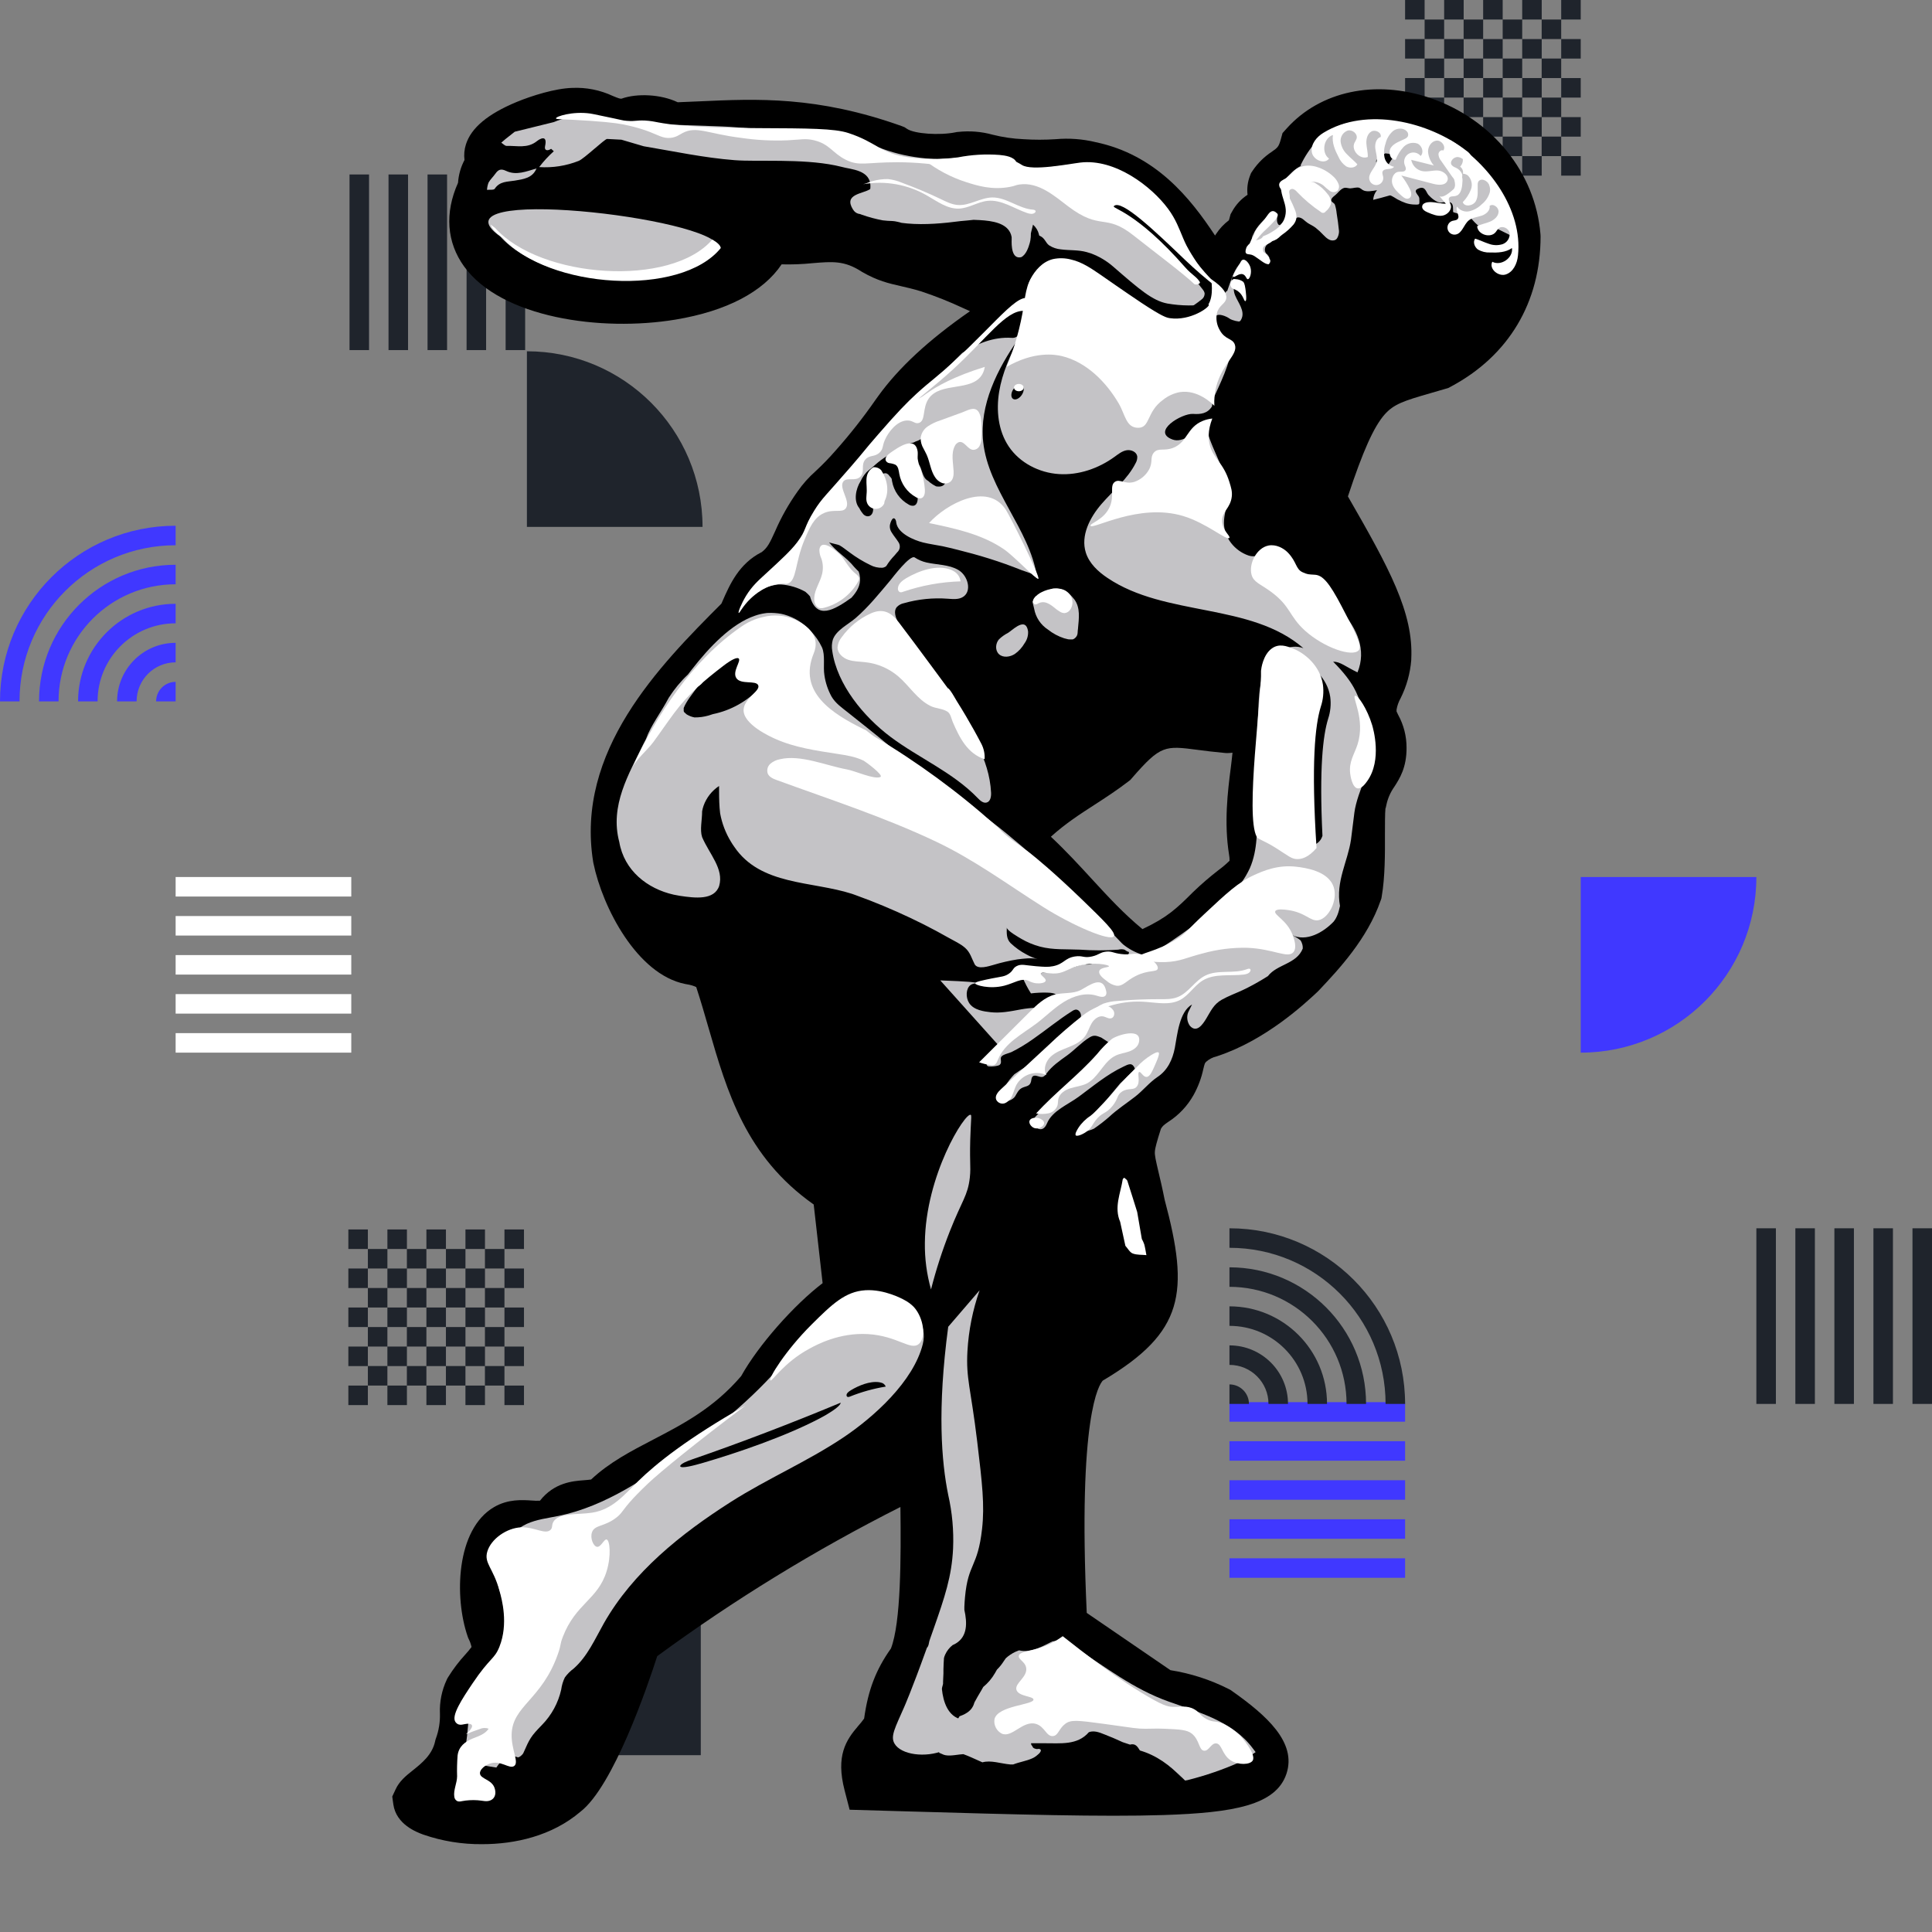 <svg width="660" height="660" viewBox="0 0 660 660" fill="none" xmlns="http://www.w3.org/2000/svg">
<rect x="0" y="0" width="660" height="660" fill="#808080" stroke="none"/>
<path fill-rule="evenodd" clip-rule="evenodd" d="M132.34 440.01L138.993 440.01L138.993 446.663L132.34 446.663L132.34 453.333L138.993 453.333L138.993 460.003L132.34 460.003L132.34 466.657L125.67 466.657L125.67 473.326L132.34 473.326L132.34 466.673L138.993 466.673L138.993 473.326L132.34 473.326L132.34 480L139.01 480L139.01 473.33L145.663 473.33L145.663 466.677L152.333 466.677L152.333 473.33L159.003 473.33L159.003 466.677L165.656 466.677L165.656 473.33L159.003 473.33L159.003 480L165.673 480L165.673 473.33L172.326 473.33L172.326 480L179 480L179 473.33L172.33 473.33L172.33 466.677L179 466.677L179 460.006L172.33 460.006L172.33 453.337L179 453.337L179 446.667L172.33 446.667L172.33 440.013L172.33 439.997L165.677 439.997L165.677 433.343L159.007 433.343L159.007 439.997L152.337 439.997L152.337 433.343L145.666 433.343L145.666 439.997L139.013 439.997L139.013 433.343L132.343 433.343L132.343 439.997L125.673 439.997L125.673 446.667L132.343 446.667L132.343 440.01L132.34 440.01ZM172.33 439.994L172.33 433.34L179 433.34L179 440.01L172.33 440.01L172.33 439.994ZM152.337 473.33L152.337 480L145.666 480L145.666 473.33L152.337 473.33ZM132.34 460.006L132.34 453.337L125.67 453.337L125.67 460.006L132.34 460.006ZM165.677 466.66L172.33 466.66L172.33 460.006L165.677 460.006L165.677 466.66ZM165.66 433.34L165.66 426.67L159.007 426.67L159.007 433.34L152.337 433.34L152.337 426.67L145.666 426.67L145.666 433.34L138.996 433.34L138.996 426.67L132.343 426.67L132.343 433.34L125.673 433.34L125.673 426.67L132.343 426.67L132.343 420L139.013 420L139.013 426.67L145.666 426.67L145.666 420L152.337 420L152.337 426.67L159.007 426.67L159.007 420L165.677 420L165.677 426.67L172.33 426.67L172.33 420L179 420L179 426.67L172.33 426.67L172.33 433.34L165.66 433.34ZM139.013 446.663L139.013 453.333L145.666 453.333L145.666 446.663L139.013 446.663ZM152.337 446.663L152.337 440.01L145.666 440.01L145.666 446.663L152.337 446.663ZM159.007 446.663L152.337 446.663L152.337 453.333L159.007 453.333L159.007 446.663ZM159.007 446.663L165.66 446.663L165.66 440.01L159.007 440.01L159.007 446.663ZM159.007 460.006L165.66 460.006L165.66 453.337L159.007 453.337L159.007 460.006ZM152.337 460.006L152.337 466.66L159.007 466.66L159.007 460.006L152.337 460.006ZM145.663 460.006L152.333 460.006L152.333 453.337L145.663 453.337L145.663 460.006ZM145.663 460.006L139.01 460.006L139.01 466.66L145.663 466.66L145.663 460.006ZM165.677 453.337L165.677 446.667L172.33 446.667L172.33 453.337L165.677 453.337ZM119 473.33L125.67 473.33L125.67 480L119 480L119 473.33ZM125.67 460.006L119 460.006L119 466.677L125.67 466.677L125.67 460.006ZM119 446.663L125.67 446.663L125.67 453.333L119 453.333L119 446.663ZM125.67 433.34L119 433.34L119 440.01L125.67 440.01L125.67 433.34ZM125.67 420L119 420L119 426.67L125.67 426.67L125.67 420Z" fill="#1F242C"/>
<path fill-rule="evenodd" clip-rule="evenodd" d="M493.34 20.01L499.993 20.01L499.993 26.663L493.34 26.663L493.34 33.333L499.993 33.333L499.993 40.003L493.34 40.003L493.34 46.657L486.67 46.657L486.67 53.326L493.34 53.326L493.34 46.673L499.993 46.673L499.993 53.326L493.34 53.326L493.34 60L500.01 60L500.01 53.33L506.663 53.33L506.663 46.677L513.333 46.677L513.333 53.33L520.003 53.33L520.003 46.677L526.656 46.677L526.656 53.33L520.003 53.33L520.003 60L526.673 60L526.673 53.33L533.326 53.33L533.326 60L540 60L540 53.33L533.33 53.33L533.33 46.677L540 46.677L540 40.006L533.33 40.006L533.33 33.337L540 33.337L540 26.667L533.33 26.667L533.33 20.013L533.33 19.997L526.677 19.997L526.677 13.344L520.007 13.344L520.007 19.997L513.337 19.997L513.337 13.344L506.666 13.344L506.666 19.997L500.013 19.997L500.013 13.344L493.343 13.344L493.343 19.997L486.673 19.997L486.673 26.667L493.343 26.667L493.343 20.01L493.34 20.01ZM533.33 19.994L533.33 13.34L540 13.34L540 20.01L533.33 20.01L533.33 19.994ZM513.337 53.33L513.337 60L506.666 60L506.666 53.33L513.337 53.33ZM493.34 40.006L493.34 33.337L486.67 33.337L486.67 40.006L493.34 40.006ZM526.677 46.66L533.33 46.66L533.33 40.006L526.677 40.006L526.677 46.66ZM526.66 13.34L526.66 6.67L520.007 6.67L520.007 13.34L513.337 13.34L513.337 6.67L506.666 6.67L506.666 13.34L499.996 13.34L499.996 6.67L493.343 6.67L493.343 13.34L486.673 13.34L486.673 6.67L493.343 6.67L493.343 1.93377e-05L500.013 1.87546e-05L500.013 6.67L506.666 6.67L506.666 1.81729e-05L513.337 1.75898e-05L513.337 6.67L520.007 6.67L520.007 1.70067e-05L526.677 1.64235e-05L526.677 6.67L533.33 6.67L533.33 1.58419e-05L540 1.52588e-05L540 6.67L533.33 6.67L533.33 13.34L526.66 13.34ZM500.013 26.663L500.013 33.333L506.666 33.333L506.666 26.663L500.013 26.663ZM513.337 26.663L513.337 20.01L506.666 20.01L506.666 26.663L513.337 26.663ZM520.007 26.663L513.337 26.663L513.337 33.333L520.007 33.333L520.007 26.663ZM520.007 26.663L526.66 26.663L526.66 20.01L520.007 20.01L520.007 26.663ZM520.007 40.006L526.66 40.006L526.66 33.337L520.007 33.337L520.007 40.006ZM513.337 40.006L513.337 46.66L520.007 46.66L520.007 40.006L513.337 40.006ZM506.663 40.006L513.333 40.006L513.333 33.337L506.663 33.337L506.663 40.006ZM506.663 40.006L500.01 40.006L500.01 46.66L506.663 46.66L506.663 40.006ZM526.677 33.337L526.677 26.667L533.33 26.667L533.33 33.337L526.677 33.337ZM480 53.33L486.67 53.33L486.67 60L480 60L480 53.33ZM486.67 40.006L480 40.006L480 46.677L486.67 46.677L486.67 40.006ZM480 26.663L486.67 26.663L486.67 33.333L480 33.333L480 26.663ZM486.67 13.34L480 13.34L480 20.01L486.67 20.01L486.67 13.34ZM486.67 1.99211e-05L480 2.05042e-05L480 6.67L486.67 6.67L486.67 1.99211e-05ZM306.67 359.6L300 359.6L300 299.6L306.67 299.6L306.67 359.6ZM313.333 359.6L320 359.6L320 299.6L313.333 299.6L313.333 359.6ZM326.666 359.6L333.333 359.6L333.333 299.6L326.666 299.6L326.666 359.6ZM346.667 359.6L340 359.6L340 299.6L346.667 299.6L346.667 359.6ZM353.333 359.6L360 359.6L360 299.6L353.333 299.6L353.333 359.6Z" fill="#1F242C"/>
<path fill-rule="evenodd" clip-rule="evenodd" d="M420 485.67L420 479L480 479L480 485.67L420 485.67ZM420 492.333L420 499L480 499L480 492.333L420 492.333ZM420 505.667L420 512.333L480 512.333L480 505.667L420 505.667ZM420 525.667L420 519L480 519L480 525.667L420 525.667ZM420 532.333L420 539L480 539L480 532.333L420 532.333Z" fill="#4038FF"/>
<path fill-rule="evenodd" clip-rule="evenodd" d="M360 126.27L360 119.6L420 119.6L420 126.27L360 126.27ZM360 132.933L360 139.6L420 139.6L420 132.933L360 132.933ZM360 146.267L360 152.933L420 152.933L420 146.267L360 146.267ZM360 166.267L360 159.6L420 159.6L420 166.267L360 166.267ZM360 172.933L360 179.6L420 179.6L420 172.933L360 172.933ZM60 306.27L60 299.6L120 299.6L120 306.27L60 306.27ZM60 312.933L60 319.6L120 319.6L120 312.933L60 312.933ZM60 326.267L60 332.933L120 332.933L120 326.267L60 326.267ZM60 346.267L60 339.6L120 339.6L120 346.267L60 346.267ZM60 352.933L60 359.6L120 359.6L120 352.933L60 352.933Z" fill="white"/>
<path fill-rule="evenodd" clip-rule="evenodd" d="M473.333 479.6L480 479.6C480 446.463 453.137 419.6 420 419.6L420 426.267C449.457 426.267 473.333 450.143 473.333 479.6ZM460 479.6L466.667 479.6C466.667 453.827 445.773 432.933 420 432.933L420 439.6C442.09 439.6 460 457.51 460 479.6ZM453.333 479.6L446.666 479.6C446.666 464.873 434.727 452.933 420 452.933L420 446.267C438.41 446.267 453.333 461.19 453.333 479.6ZM433.333 479.6L440 479.6C440 468.553 431.047 459.6 420 459.6L420 466.267C427.363 466.267 433.333 472.237 433.333 479.6ZM420 479.6L426.667 479.6C426.667 475.917 423.683 472.933 420 472.933L420 479.6Z" fill="#1F242C"/>
<path fill-rule="evenodd" clip-rule="evenodd" d="M60 186.267L60 179.6C26.863 179.6 2.34847e-06 206.463 5.24537e-06 239.6L6.667 239.6C6.667 210.143 30.544 186.267 60 186.267ZM60 199.6L60 192.933C34.227 192.933 13.333 213.827 13.333 239.6L20 239.6C20 217.51 37.91 199.6 60 199.6ZM60 206.267L60 212.934C45.273 212.934 33.333 224.873 33.333 239.6L26.667 239.6C26.667 221.19 41.59 206.267 60 206.267ZM60 226.267L60 219.6C48.953 219.6 40 228.553 40 239.6L46.667 239.6C46.667 232.237 52.637 226.267 60 226.267ZM60 239.6L60 232.933C56.317 232.933 53.333 235.917 53.333 239.6L60 239.6Z" fill="#4038FF"/>
<path d="M240 180L180 180L180 120C213.137 120 240 146.863 240 180Z" fill="#1F242C"/>
<path d="M540 359.6L540 299.6L600 299.6C600 332.737 573.137 359.6 540 359.6Z" fill="#4038FF"/>
<path d="M239.4 539.6L239.4 599.6L179.4 599.6C179.4 566.463 206.264 539.6 239.4 539.6Z" fill="#1F242C"/>
<path fill-rule="evenodd" clip-rule="evenodd" d="M653.33 479.6L660 479.6L660 419.6L653.33 419.6L653.33 479.6ZM633.327 479.6L626.657 479.6L626.657 419.6L633.327 419.6L633.327 479.6ZM613.323 479.6L619.993 479.6L619.993 419.6L613.323 419.6L613.323 479.6ZM600 479.6L606.67 479.6L606.67 419.6L600 419.6L600 479.6ZM646.66 479.6L639.99 479.6L639.99 419.6L646.66 419.6L646.66 479.6Z" fill="#1F242C"/>
<path fill-rule="evenodd" clip-rule="evenodd" d="M172.73 119.6L179.4 119.6L179.4 59.6L172.73 59.6L172.73 119.6ZM152.727 119.6L146.057 119.6L146.057 59.6L152.727 59.6L152.727 119.6ZM132.724 119.6L139.394 119.6L139.394 59.6L132.724 59.6L132.724 119.6ZM119.4 119.6L126.07 119.6L126.07 59.6L119.4 59.6L119.4 119.6ZM166.061 119.6L159.391 119.6L159.391 59.6L166.061 59.6L166.061 119.6Z" fill="#1F242C"/>
<g clip-path="url(#clip0_268_58176)">
<path d="M526.249 80.058C524.543 58.935 509.72 40.65 488.489 33.451C469.796 27.126 451.036 31.112 439.576 43.854L438.128 45.469L437.554 47.558C436.838 50.163 436.438 50.446 434.524 51.802C431.92 53.506 429.679 55.71 427.933 58.286L427.375 59.118L427.009 60.067C426.215 62.127 425.929 64.348 426.177 66.542C424.002 67.967 422.208 69.901 420.95 72.176L420.376 73.192L420.076 74.324C419.968 74.731 419.876 75.031 419.81 75.247C418.09 76.541 416.609 78.124 415.432 79.925L415.082 80.466C406.593 67.599 394.825 52.876 374.301 48.565C369.823 47.483 365.199 47.14 360.61 47.55C356.944 47.791 353.266 47.791 349.599 47.55C346.038 47.394 342.502 46.876 339.046 46.002C335.256 44.957 331.303 44.638 327.394 45.061L326.87 45.103L326.354 45.211C320.886 46.309 312.422 45.71 309.892 44.046L308.968 43.438L307.944 43.039C279.139 32.785 258.674 33.717 238.866 34.624C236.452 34.733 233.981 34.849 231.517 34.932C225.691 32.153 217.527 31.836 212.317 33.709C211.809 33.759 211.26 33.576 209.312 32.768C205.004 30.754 200.272 29.815 195.521 30.03C189.704 30.172 181.639 32.702 176.446 34.857C166.633 38.944 160.982 43.663 159.176 49.297C158.621 51.029 158.45 52.861 158.677 54.665C157.403 57.075 156.651 59.727 156.471 62.447C151.861 72.734 152.585 82.821 158.577 91.069C171.252 108.547 205.226 113.407 230.76 109.179C248.162 106.291 260.721 99.7 267.013 90.303C270.542 90.396 274.072 90.262 277.583 89.904C284.341 89.338 288.403 88.996 294.12 92.659L294.512 92.9C299.788 95.938 303.6 96.795 307.636 97.719C309.692 98.185 311.798 98.668 314.627 99.516C319.567 101.155 324.405 103.084 329.117 105.292C329.875 105.642 330.624 105.983 331.364 106.308C317.282 116.079 306.946 125.658 299.963 135.379L299.047 136.661C294.896 142.632 290.394 148.351 285.565 153.789C283.346 156.348 280.987 158.782 278.499 161.079C276.239 163.088 274.225 165.356 272.498 167.837C269.428 172.143 266.825 176.763 264.733 181.62C262.935 185.573 262.17 187.104 260.247 188.586C252.415 192.531 249.286 199.713 246.748 205.523C246.648 205.747 246.548 205.972 246.456 206.197C225.175 227.511 196.52 256.582 202.646 294.492L202.721 294.883C205.842 310.022 217.626 332.827 234.014 336.131L234.63 336.247C235.741 336.407 236.823 336.727 237.842 337.196C239.382 341.898 240.764 346.667 242.095 351.295C248.337 372.867 254.779 395.139 277.974 411.476L281.02 438.342C271.308 445.732 259.073 459.506 253.189 470.101C243.851 481.004 233.373 486.455 223.228 491.74C215.504 495.76 208.164 499.572 201.93 505.423C201.231 505.531 200.44 505.589 199.541 505.664C195.646 505.964 189.354 506.446 184.444 512.672C183.489 512.711 182.532 512.686 181.581 512.597C178.393 512.389 173.574 512.064 168.806 514.827C155.739 522.401 155.156 545.771 159.759 559.029L159.909 559.479L160.108 559.895C160.547 560.765 160.875 561.688 161.082 562.641C160.438 563.509 159.749 564.342 159.018 565.138C156.802 567.543 154.818 570.151 153.092 572.928L152.843 573.344L152.635 573.777C150.927 577.395 150.122 581.373 150.288 585.37C150.378 588.276 149.909 591.172 148.906 593.901L148.748 594.376L148.64 594.867C147.633 599.486 144.112 602.307 140.999 604.796C138.644 606.677 136.422 608.458 135.115 611.321L134 613.726L134.366 616.372C135.323 623.255 142.323 625.894 144.603 626.726C151.071 628.962 157.876 630.068 164.719 629.997C175.93 629.997 188.564 627.192 198.285 618.911C209.537 610.222 221.164 576.182 224.518 565.762C250.756 546.515 278.544 529.472 307.595 514.811C307.82 532.18 307.77 554.377 304.357 563.149C299.206 570.415 296.551 577.347 295.202 587.077C294.569 587.966 293.885 588.819 293.155 589.632C288.994 594.475 285.473 599.794 288.519 611.57L290.242 618.228L309.534 618.786C347.103 619.868 376.773 620.717 397.505 620.043C421.374 619.26 435.889 616.714 439.468 605.952C443.047 595.191 432.643 585.978 420.842 577.655L420.301 577.281L419.718 576.981C413.466 573.817 406.757 571.649 399.835 570.556L371.247 550.989C368.134 483.376 375.533 472.873 376.756 471.608L376.998 471.474C404.463 455.087 406.377 441.696 397.871 409.886C397.039 405.725 396.298 402.629 395.707 400.132C394.808 396.304 394.45 394.697 394.517 393.474C394.6 392.101 395.224 389.895 396.589 385.609C397.189 384.585 397.713 384.211 399.128 383.229C402.705 380.928 405.663 377.784 407.742 374.074C409.285 371.298 410.407 368.308 411.071 365.202C411.562 363.204 411.595 363.171 412.053 362.705C413.07 361.809 414.294 361.18 415.615 360.874L415.931 360.766C432.41 355.331 445.735 342.88 450.113 338.786L450.745 338.136C457.262 331.212 467.116 320.742 471.652 307.625L471.901 306.926L472.026 306.186C473.167 299.577 473.142 291.504 473.117 285.013C473.117 281.917 473.117 277.755 473.291 276.157L473.4 275.924L473.599 275.017C474.069 272.764 475.002 270.633 476.337 268.758C478.11 266.004 480.54 262.233 480.499 255.442C480.514 251.505 479.523 247.628 477.619 244.182C477.423 243.813 477.245 243.436 477.087 243.05C477.064 242.834 477.064 242.616 477.087 242.4C477.319 241.057 477.778 239.762 478.443 238.572C480.501 234.481 481.744 230.029 482.105 225.464V225.197C482.937 209.326 474.54 194.021 460.466 169.585C465.593 154.088 469.28 145.882 472.95 141.663C476.096 138.067 479.458 136.96 488.763 134.289C490.37 133.831 492.092 133.34 493.898 132.791L494.789 132.524L495.621 132.083C515.404 121.538 526.282 103.287 526.282 80.757L526.249 80.058ZM419.868 291.987C419.998 292.664 420.054 293.354 420.034 294.043C418.891 295.159 417.673 296.196 416.389 297.147C413.301 299.523 410.348 302.068 407.542 304.771L407.451 304.862C401.908 310.414 398.628 313.476 390.272 317.396C383.822 312.07 378.621 306.402 373.144 300.46C368.775 295.699 364.297 290.822 358.996 285.837C363.931 281.376 368.817 278.213 373.902 274.926C377.614 272.52 381.45 270.04 385.42 266.994L386.153 266.428L386.752 265.737C396.506 254.518 397.946 254.701 409.223 256.175C411.812 256.507 414.741 256.89 418.178 257.198L418.828 257.256H419.485C420.026 257.256 420.55 257.182 421.041 257.132C420.883 258.796 420.667 260.511 420.484 262.025C419.385 270.515 418.112 281.101 419.868 291.987Z" fill="black"/>
<path d="M427.899 597.172C421.041 588.017 409.49 584.946 399.236 581.284C387.01 576.931 377.855 569.541 367.035 562.716L365.279 561.052C363.8 560.489 362.202 560.312 360.635 560.536C360.261 560.585 359.886 560.644 359.52 560.727C356.399 562.25 352.238 564.747 348.126 563.781C347.727 563.915 347.336 564.081 346.945 564.256C345.728 564.816 344.605 565.56 343.615 566.461C343.366 566.803 343.133 567.144 342.9 567.485C342.239 568.536 341.457 569.505 340.569 570.373L339.903 571.546C338.865 573.358 337.506 574.966 335.892 576.29L335.293 577.364C334.46 578.779 333.628 580.144 332.904 581.525C332.813 581.842 332.705 582.153 332.58 582.458C331.939 583.989 330.69 585.296 327.794 586.303C327.586 586.611 327.403 586.935 327.22 587.26C326.304 588.874 325.355 590.531 324.29 592.17L323.849 593.002C322.834 594.925 321.785 596.839 320.736 598.753C321.078 598.887 321.419 599.02 321.76 599.17C323.35 600.093 325.73 599.619 327.836 599.361C328.268 599.303 328.668 599.261 329.092 599.244C330.898 599.902 332.638 600.709 334.327 601.467L335.609 602.041C338.48 601.209 341.918 602.49 345.072 602.757C345.43 602.757 345.788 602.757 346.137 602.757C348.284 601.924 350.648 601.575 352.546 600.718C353.192 600.442 353.79 600.065 354.318 599.602C356.382 598.013 355.55 597.18 354.252 597.513C353.578 597.422 352.854 597.247 352.646 596.481C352.506 596.363 352.395 596.215 352.321 596.048C352.248 595.88 352.214 595.698 352.221 595.516H353.153H354.085C354.485 595.516 354.918 595.516 355.3 595.516H356.707C362.208 595.474 368.034 596.306 371.963 591.754C372.27 591.634 372.592 591.553 372.92 591.513C374.859 591.28 376.931 592.395 378.97 593.177C380.51 593.76 382 594.484 383.514 595.15L386.011 595.982C388 595.458 388.641 596.814 389.407 597.988C395.183 599.694 399.594 603.023 403.73 607.276L402.349 605.761C403.164 606.627 403.997 607.459 404.845 608.258L405.678 608.116C411.87 606.567 417.916 604.482 423.746 601.883C425.527 600.851 427.259 599.741 428.94 598.554C428.623 598.171 428.266 597.663 427.899 597.172Z" fill="#C4C3C6"/>
<path d="M159.092 601.758C162.579 602.59 166.058 603.298 169.554 603.822C171.285 601.375 172.983 598.895 176.861 600.318C177.294 600.476 178.526 599.486 178.809 598.812C180.981 593.885 181.305 593.202 185.176 589.232C188.436 585.903 190.702 581.729 191.717 577.181C191.905 575.734 192.33 574.328 192.974 573.02C193.823 571.861 194.841 570.837 195.995 569.982C200.664 565.887 203.211 559.995 206.274 554.568C216.261 536.991 232.623 523.957 249.66 513.08C262.144 505.131 275.801 499.289 288.094 491.066C298.539 484.075 312.047 471.924 315.243 459.173C316.907 452.598 312.18 445.541 305.838 443.161C299.496 440.78 292.18 442.395 286.413 445.94C280.645 449.486 276.151 454.754 272.006 460.089C261.187 474.054 248.936 484.624 234.612 494.928C221.121 504.649 207.048 514.536 190.76 517.873C187.106 518.622 183.32 519.047 179.941 520.578C176.651 522.142 173.908 524.657 172.066 527.799C170.225 530.941 169.37 534.564 169.612 538.197C170.203 545.18 174.905 551.622 174.115 558.588C173.191 566.678 165.367 572.087 162.022 579.511C159.883 584.28 160.049 589.873 159.309 594.933C159.02 597.161 158.397 599.333 157.461 601.375L159.092 601.758Z" fill="#C4C3C6"/>
<path d="M170.861 80.757C186.574 98.293 231.825 101.198 245.474 84.294C243.793 74.24 146.076 63.138 170.861 80.757Z" fill="#C4C3C6"/>
<path d="M385.121 403.395C384.979 402.962 384.405 402.679 384.039 402.321C383.864 402.512 383.573 402.679 383.539 402.895C382.79 407.698 380.51 412.417 382.665 417.402C383.259 420.121 383.853 422.848 384.446 425.583C385.279 426.49 385.928 427.805 386.943 428.205C388.366 428.754 390.056 428.612 391.629 428.771C391.396 427.547 391.213 426.274 390.897 425.1C390.677 424.457 390.399 423.836 390.064 423.244C389.543 420.182 389.016 417.113 388.483 414.039C387.359 410.486 386.277 406.932 385.121 403.395Z" fill="white"/>
<path d="M513.049 70.92C508.779 62.514 504.152 54.274 495.746 49.281C487.34 44.287 478.326 41.158 468.04 41.258C460.732 41.324 454.798 42.789 449.871 48.115C447.587 50.624 445.696 53.464 444.262 56.538C444.292 56.583 444.336 56.616 444.387 56.633C444.439 56.649 444.494 56.648 444.545 56.63C442.272 57.595 440.233 59.959 438.594 61.806C437.936 62.53 437.903 63.829 437.587 64.861C437.789 64.907 437.983 64.986 438.161 65.094C439.068 67.591 440.916 69.913 439.959 72.817L439.909 72.975C439.744 73.087 439.614 73.243 439.536 73.426C439.457 73.609 439.434 73.811 439.468 74.007C439.468 74.082 439.468 74.157 439.468 74.24C438.919 75.101 438.274 75.897 437.545 76.612C437.432 76.752 437.273 76.847 437.096 76.879C437.003 76.871 436.914 76.843 436.835 76.795C436.755 76.748 436.688 76.682 436.638 76.604C436.329 76.107 436.194 75.522 436.255 74.939C436.308 74.378 436.245 73.812 436.072 73.275C435.977 73.002 435.786 72.774 435.535 72.631C435.284 72.489 434.99 72.442 434.707 72.501C434.492 72.584 434.298 72.715 434.141 72.884C431.786 74.998 429.389 77.22 428.107 80.108C427.551 81.151 427.431 82.372 427.774 83.504C428.306 84.48 429.129 85.266 430.13 85.751C431.203 86.494 432.401 87.038 433.667 87.357C433.175 87.221 432.748 86.915 432.463 86.492C432.177 86.069 432.052 85.558 432.11 85.052C432.26 83.67 433.434 83.062 434.424 82.313C435.747 81.315 437.104 80.366 438.427 79.367C438.762 79.096 439.044 78.766 439.26 78.393L439.393 78.169C438.777 77.053 441.274 77.053 440.408 76.571L440.616 76.388C441.598 75.472 442.589 74.232 443.538 74.265C444.894 74.315 445.651 75.472 446.7 76.155C447.582 76.729 448.548 77.128 449.388 77.769C450.356 78.527 451.26 79.362 452.093 80.266C453.142 81.373 454.59 82.696 456.205 81.931C456.954 81.598 457.52 79.858 457.411 78.818C457.203 76.829 456.962 74.84 456.621 72.867C456.528 71.866 456.327 70.879 456.022 69.921C455.772 69.313 455.123 69.205 454.856 68.672C454.474 67.907 455.639 67.058 456.13 66.675C457.095 65.918 457.886 64.611 459.093 64.22C459.8 63.995 460.466 64.32 461.19 64.353C462.139 64.353 463.529 63.829 464.403 64.17C464.784 64.378 465.146 64.621 465.484 64.894C466.849 65.726 468.93 65.202 470.411 64.977C469.627 65.904 469.165 67.061 469.097 68.273C469.097 68.323 474.223 66.941 474.764 66.758C475.164 66.617 476.978 67.907 477.403 68.115C478.309 68.605 479.252 69.022 480.224 69.363C481.204 69.691 482.229 69.865 483.262 69.879C483.578 69.879 484.51 69.954 484.743 69.713C484.976 69.472 484.851 68.406 484.868 68.048C484.918 67.1 484.144 66.6 483.769 65.785C483.671 65.607 483.628 65.404 483.645 65.202C483.686 65.07 483.754 64.949 483.844 64.844C483.934 64.74 484.045 64.655 484.169 64.594C484.497 64.412 484.851 64.277 485.218 64.195C485.491 64.124 485.777 64.124 486.05 64.195C487.032 64.47 487.357 65.859 487.972 66.592C488.805 67.549 490.852 69.338 492.275 69.205C493.191 69.122 494.83 68.714 495.688 69.263C496.545 69.813 496.362 71.369 496.387 72.218C496.381 72.291 496.399 72.364 496.437 72.426C496.492 72.491 496.569 72.535 496.653 72.551L502.296 74.257C504.26 76.687 506.457 78.776 509.711 79.251L511.542 78.177L516.278 80.532C515.201 77.314 514.125 74.11 513.049 70.92ZM471.585 57.504C469.396 54.824 469.396 54.824 473.25 52.385L474.756 52.56L475.763 54.124C474.398 55.323 474.24 57.978 471.585 57.504Z" fill="#C4C3C6"/>
<path d="M175.83 61.706C178.668 61.224 181.947 60.874 183.271 57.545C179.858 58.527 176.379 60.042 172.884 58.377C170.995 57.47 170.146 58.036 169.164 59.418C168.448 60.433 167.499 61.299 166.9 62.364C166.593 63.163 166.414 64.006 166.367 64.861C167.274 64.752 168.673 64.977 169.005 64.486C170.728 61.889 173.275 62.131 175.83 61.706Z" fill="#C4C3C6"/>
<path d="M183.363 57.453H183.288C183.284 57.47 183.284 57.487 183.288 57.503H183.338L183.363 57.453Z" fill="#C4C3C6"/>
<path d="M292.323 211.115C289.776 213.329 285.573 215.277 284.483 218.606C284.142 219.828 284.082 221.111 284.308 222.359C285.973 233.953 295.128 244.889 304.158 251.68C313.904 258.996 325.439 263.757 334.011 272.637C334.844 273.511 335.95 274.501 337.107 274.143C338.389 273.744 338.63 272.071 338.564 270.731C337.981 259.346 331.498 249.159 324.598 240.07C317.849 231.19 311.39 222.468 306.638 212.306C305.914 210.758 305.265 208.818 306.288 207.462C306.961 206.726 307.855 206.23 308.835 206.047C313.682 204.672 318.733 204.16 323.758 204.532C325.539 204.657 327.461 204.873 328.968 203.925C332.147 201.944 330.632 196.609 327.386 194.711C324.141 192.814 320.162 192.98 316.509 192.156C315.077 191.831 313.715 191.25 312.489 190.442C310.883 189.377 304.89 197.375 304.058 198.365C300.304 202.818 296.759 207.262 292.323 211.115Z" fill="#C4C3C6"/>
<path d="M469.571 255.168C467.907 242.683 465.152 240.428 464.578 239.354C463.512 237.382 462.913 233.529 455.423 226.038C457.919 226.038 459.584 227.703 463.745 229.692C470.046 214.22 450.429 201.187 440.916 193.072C439.364 191.581 437.564 190.37 435.598 189.493C432.269 188.253 429.597 190.85 426.443 189.751C421.807 188.145 418.17 183.709 418.12 178.715C418.079 175.919 419.094 173.231 419.46 170.459C420.426 163.168 414.142 154.288 412.386 147.156C412.269 146.665 412.078 146.09 411.554 145.915C411.359 145.877 411.16 145.877 410.965 145.915C410.771 145.954 410.586 146.03 410.422 146.14C408.757 146.972 407.417 148.271 405.836 149.22C404.255 150.168 402.307 150.784 400.576 150.152C393.16 147.464 403.755 141.138 407.575 141.396C410.189 141.571 412.511 141.288 414.034 138.833C414.134 138.059 414.242 137.285 414.342 136.511L413.326 137.193L414.342 136.511C416.006 132.666 421.166 122.703 420.251 118.575C420.209 118.388 420.154 118.205 420.084 118.026C420.016 117.852 419.935 117.682 419.843 117.518C419.363 116.451 418.691 115.481 417.862 114.655L417.23 113.956C415.449 112.042 414.616 109.545 415.449 107.881C416.281 107.048 418.778 107.881 420.309 109.029C420.528 109.134 420.753 109.226 420.983 109.304C421.72 109.572 422.485 109.754 423.264 109.845C423.456 109.79 423.63 109.687 423.771 109.545C425.436 107.048 423.771 104.552 422.406 101.93C422.323 101.755 422.24 101.58 422.165 101.406C421.712 100.543 421.472 99.584 421.466 98.609C421.624 98.424 421.816 98.272 422.032 98.16C420.542 97.328 420.184 94.881 421.799 93.899C423.257 92.923 424.937 92.328 426.684 92.168C426.775 91.779 426.762 91.373 426.645 90.991C426.528 90.61 426.312 90.266 426.019 89.995C425.551 89.72 424.999 89.627 424.467 89.734C423.935 89.842 423.462 90.142 423.139 90.578C421.524 92.542 420.484 95.796 419.502 98.643C419.41 98.901 419.319 99.159 419.236 99.408C417.945 99.558 419.61 102.055 417.854 100.923L417.33 100.34C414.983 97.889 412.782 95.302 410.738 92.592C407.833 88.431 405.387 84.011 402.74 79.692C392.145 60.441 379.436 57.87 370.606 56.496C362.491 55.231 353.395 59.751 345.555 56.397C341.023 54.49 336.097 53.711 331.198 54.124C320.878 54.873 311.174 54.383 301.469 50.845C286.955 45.552 272.689 45.078 257.517 43.962C253.938 43.705 250.368 43.338 246.781 43.197C235.961 42.789 225.05 42.473 214.181 42.065C213.088 41.92 212.014 41.657 210.977 41.283C203.669 39.377 196.379 38.661 189.163 41.715L175.847 45.003C174.79 45.835 173.733 46.667 172.684 47.5C172.193 47.891 171.719 48.332 171.244 48.74C171.86 49.131 172.501 49.872 173.108 49.847C176.571 49.73 180.174 50.804 183.387 48.24C184.552 47.308 187.082 45.968 186.208 49.905C185.867 51.478 187.041 51.653 188.272 50.837L189.188 51.669C187.353 53.307 185.68 55.119 184.194 57.079C188.799 57.384 193.413 56.659 197.702 54.957C199.516 54.241 206.657 47.4 207.39 47.466L212.292 47.724L219.89 49.963C230.252 51.703 240.456 53.9 250.951 54.715C258.699 55.323 273.705 54.124 285.373 56.513C286.097 56.663 286.813 56.821 287.521 57.004C290.533 57.903 297.658 57.928 297.341 63.987C297.333 64.188 297.314 64.388 297.283 64.586C294.786 66.251 288.128 66.251 291.341 71.486C291.468 71.697 291.613 71.898 291.773 72.085C292.287 72.68 293.013 73.051 293.796 73.117L294.495 73.383C296.796 74.19 299.156 74.822 301.553 75.272C302.11 75.339 302.676 75.389 303.217 75.431C303.758 75.472 304.316 75.497 304.882 75.505C305.448 75.514 305.955 75.647 306.48 75.747C306.989 75.843 307.492 75.971 307.986 76.13C308.66 76.221 309.326 76.288 310 76.354C316.051 76.887 322.326 76.288 328.227 75.522L330.416 75.322L332.596 75.098L334.569 75.181C339.055 75.431 344.09 76.196 345.388 80.174C345.48 80.446 345.549 80.724 345.596 81.007C345.596 81.273 345.596 81.548 345.596 81.839C345.538 83.687 345.538 88.68 348.867 87.848C350.532 87.016 351.364 84.519 351.788 82.979C351.863 82.713 351.93 82.447 351.98 82.147C352.114 81.341 352.175 80.525 352.163 79.708C352.213 79.509 352.254 79.309 352.304 79.109C352.496 78.277 352.687 77.528 352.895 76.737C355.043 78.685 355.392 81.132 355.009 83.87C353.986 90.62 352.962 97.186 351.389 103.844C350.79 106.399 350.057 108.913 349.208 111.393C348.567 113.241 348.068 115.621 345.613 115.413C339.329 115.03 333.87 117.352 328.693 120.598C325.364 123.927 322.035 127.156 318.764 130.519C310.807 138.758 302.881 147.022 294.986 155.312C294.734 155.64 294.501 155.981 294.287 156.336C289.593 162.311 284.4 168.986 279.614 175.32L270.367 189.427C268.836 191.199 267.296 192.964 265.765 194.745C265.549 194.994 265.332 195.252 265.108 195.502C265.075 195.783 264.984 196.054 264.841 196.297C264.697 196.541 264.505 196.752 264.275 196.917C264.03 197.104 263.768 197.269 263.493 197.408C259.814 198.498 258.15 200.163 257.317 203.492C259.814 200.995 262.311 200.163 265.898 199.672C266.206 199.672 266.514 199.672 266.822 199.672C269.746 199.88 272.589 200.733 275.145 202.169C275.463 202.428 275.766 202.706 276.052 203.001C276.277 203.234 276.493 203.467 276.709 203.725C278.99 211.831 284.816 208.502 290.858 204.208C291.099 203.925 291.341 203.65 291.574 203.375C293.18 201.386 294.254 199.214 293.638 196.284C293.557 195.921 293.446 195.564 293.305 195.219C293.047 194.969 292.789 194.72 292.547 194.47C292.306 194.22 292.056 193.962 291.832 193.713C289.01 190.209 285.681 188.544 283.184 185.215C283.384 185.49 286.239 185.973 286.83 186.306C288.045 186.988 289.094 187.928 290.242 188.719C292.441 190.369 294.793 191.805 297.266 193.005C298.559 193.696 300.014 194.024 301.478 193.954C301.809 193.907 302.128 193.797 302.418 193.63C302.543 193.556 302.66 193.469 302.768 193.372C303.584 192.047 304.544 190.816 305.631 189.701C305.847 189.46 306.047 189.21 306.247 188.96C306.346 188.861 306.438 188.752 306.521 188.653C306.978 188.241 307.276 187.683 307.363 187.074C307.449 186.466 307.319 185.846 306.996 185.323C306.288 184.175 305.389 183.143 304.674 181.994C304.122 181.239 303.881 180.301 303.999 179.373C304.099 178.782 304.907 176.044 305.88 177.459C306.065 177.805 306.168 178.19 306.18 178.582C306.738 182.252 312.222 184.541 315.335 185.323C317.532 185.864 319.779 186.156 321.993 186.597C325.43 187.338 328.834 188.261 332.23 189.152C336.042 190.195 339.815 191.38 343.549 192.706C345.352 193.355 347.15 194.037 348.942 194.753C349.591 195.011 354.16 196.418 354.252 197C351.664 180.563 337.607 167.471 335.867 150.926C334.535 138.275 340.703 126.058 347.985 115.629C345.105 121.455 342.375 127.422 341.327 133.814C340.278 140.206 340.986 147.131 344.598 152.515C348.359 158.133 355.001 161.521 361.751 161.953C368.5 162.386 375.267 160.031 380.743 156.061C382.008 155.145 383.281 154.105 384.821 153.822C386.361 153.539 388.242 154.33 388.5 155.878C388.56 156.705 388.362 157.531 387.934 158.241C385.196 163.676 380.244 167.588 376.282 172.182C372.32 176.776 369.083 183.001 370.947 188.827C372.129 192.489 375.109 195.269 378.329 197.425C398.179 210.816 427.184 205.747 445.269 221.436C440.775 219.696 435.556 222.584 433.076 226.712C430.596 230.84 430.197 235.867 429.939 240.661C429.3 252.49 429.101 264.328 429.339 276.174C429.481 283.074 429.722 290.248 426.967 296.581C425.326 300.12 423.027 303.314 420.193 305.994C419.843 306.335 419.485 306.677 419.111 307.01C417.188 310.064 413.859 310.896 411.187 313.543L410.056 314.425C405.828 317.621 401.492 320.673 397.047 323.58C395.233 324.762 393.302 325.96 391.138 326.077C390.955 326.077 390.78 326.077 390.605 326.077C390.431 326.077 390.256 326.077 390.081 326.077C387.739 325.331 385.557 324.154 383.648 322.606L383.24 322.223C382.582 321.574 381.95 320.9 381.342 320.243C369.738 307.59 357.259 295.768 343.998 284.863C330.682 273.935 315.934 264.988 302.776 253.944C298.498 250.349 294.07 246.928 289.709 243.424C287.62 241.76 285.415 240.278 284.058 237.94C282.817 235.672 281.993 233.2 281.628 230.641C281.145 227.711 281.986 223.841 280.796 221.144C279.819 219.085 278.521 217.195 276.951 215.543C274.547 212.882 271.444 210.95 267.995 209.967C267.638 209.867 267.28 209.776 266.914 209.701C265.448 209.437 263.958 209.331 262.469 209.384C262.086 209.384 261.712 209.443 261.337 209.493C260.181 209.659 259.044 209.937 257.942 210.325C249.86 213.071 242.345 221.011 236.303 228.751L235.021 230.416C233.785 231.579 232.623 232.819 231.542 234.128C231.451 234.244 231.351 234.361 231.259 234.486C230.701 235.235 230.701 235.235 230.144 235.925L229.878 236.3C229.786 236.416 229.694 236.541 229.611 236.666C229.212 237.224 228.829 237.798 228.454 238.372C225.708 243.557 222.379 247.719 220.673 252.463C220.331 253.112 219.998 253.744 219.691 254.36C214.888 264.347 208.23 275.167 211.559 287.651C213.224 297.389 221.13 303.614 230.161 305.636C230.851 305.786 231.55 305.919 232.258 306.028C237.36 306.793 244.018 307.625 245.682 302.632C247.347 296.806 242.353 291.812 239.856 285.986C239.024 283.49 239.856 280.161 239.856 277.148C239.971 276.504 240.135 275.869 240.347 275.25C241.335 272.489 243.193 270.123 245.641 268.509C245.641 271.006 245.641 273.502 245.824 275.999C245.874 276.615 245.932 277.231 246.007 277.839C246.627 281.261 247.874 284.54 249.686 287.51C250.043 288.109 250.418 288.691 250.826 289.257C259.823 302.574 277.3 300.909 291.074 305.353L292.289 305.786C293.921 306.374 295.552 306.985 297.183 307.617C303.403 310.042 309.506 312.758 315.493 315.765C318.423 317.247 321.313 318.797 324.165 320.417C326.03 321.483 328.069 322.365 329.692 323.796C331.473 325.378 331.897 327.334 332.937 329.364C333.978 331.395 337.931 330.014 339.388 329.622C342.072 328.81 344.808 328.182 347.577 327.741C349.5 327.5 352.571 327.084 354.452 327.65C353.117 327.254 351.831 326.712 350.615 326.035C348.646 324.998 346.829 323.696 345.213 322.165C343.782 320.725 343.89 318.786 343.932 316.847C343.932 317.896 348.093 320.243 348.925 320.734C350.916 321.898 353.055 322.788 355.284 323.38C359.728 324.562 364.439 324.213 368.991 324.421C373.333 324.729 377.691 324.729 382.033 324.421C382.68 324.245 383.36 324.231 384.014 324.379C384.53 324.546 384.929 325.12 385.504 325.12C386.336 325.952 383.839 326.784 384.854 327.217C384.854 327.425 384.796 327.592 384.78 327.741C384.691 328.25 384.655 328.766 384.671 329.281C382.175 328.449 378.845 330.113 376.116 328.773C375.945 328.747 375.772 328.73 375.6 328.723C373.785 328.665 372.337 329.939 370.298 329.389L369.79 329.514C368.351 329.839 366.952 330.413 365.862 330.713L365.346 330.821C364.514 331.012 363.59 331.245 362.641 331.545L362.1 331.636C358.038 332.281 353.936 332.648 349.824 332.735C349.68 332.732 349.537 332.763 349.408 332.827C349.1 333.018 349.183 333.484 349.308 333.825C350.104 335.751 351.068 337.603 352.188 339.36C354.026 339.134 355.879 339.045 357.731 339.094C358.713 339.094 362.183 339.335 360.161 340.858C358.829 341.865 357.406 342.364 356.041 343.421C355.875 343.657 355.67 343.863 355.434 344.029L353.087 345.693C351.041 347.627 348.811 349.355 346.429 350.854C345.919 351.414 345.377 351.945 344.806 352.443C344.348 353.45 342.983 354.507 342.434 355.131C341.393 356.288 335.501 362.356 337.34 364.145C337.748 364.553 340.944 364.245 341.502 363.779C342.459 362.946 341.502 361.765 342.084 360.974C342.667 360.183 344.772 359.784 345.58 359.384C348.088 358.123 350.498 356.674 352.787 355.048C357.34 351.894 361.601 348.332 366.295 345.386C366.621 345.146 366.996 344.981 367.393 344.903C368.542 344.761 369.416 346.093 369.274 347.242C368.962 348.458 368.323 349.566 367.427 350.446C366.944 351.003 364.797 352.31 364.655 352.876C364.507 353.446 364.143 353.935 363.64 354.241C361.601 355.573 359.978 357.47 357.956 358.91C356.736 360.027 355.443 361.061 354.085 362.006C351.589 363.67 348.975 365.235 346.503 367C344.215 369.388 342.342 372.235 341.809 375.322C341.903 375.438 342.006 375.547 342.117 375.647C343.449 376.829 346.004 375.805 346.803 374.49C347.436 373.45 347.852 372.409 348.942 371.752C350.174 371.011 351.755 371.302 352.205 369.513C352.363 368.881 352.321 368.123 352.812 367.707C353.728 366.916 355.159 368.24 356.308 367.848C356.81 367.609 357.226 367.219 357.498 366.733C359.362 364.17 361.992 362.372 364.539 360.549C367.085 358.727 369.441 356.072 372.212 354.391C373.802 353.425 374.618 353.85 376.191 354.441L378.629 356.014C377.22 357.678 375.819 359.343 374.426 361.007C369.241 367.099 362.616 372.609 356.948 378.41C357.068 378.575 357.196 378.733 357.331 378.884C357.196 378.733 357.068 378.575 356.948 378.41C355.787 379.37 354.694 380.41 353.678 381.523C352.596 382.863 352.471 384.452 354.185 385.384C355.9 386.317 356.973 385.443 357.689 383.72C359.479 379.434 364.922 377.311 368.509 374.656C373.502 370.994 378.205 367 383.797 364.37C385.395 363.621 386.81 362.705 387.709 365.127L386.877 366.042L382.674 370.096L374.393 380.083C372.87 381.747 369.932 383.936 369.732 386.367C369.674 387.124 373.311 385.809 373.694 385.576C375.511 384.333 377.253 382.986 378.912 381.539C381.609 379.001 384.896 376.879 387.817 374.607C390.456 372.559 392.595 369.821 395.366 367.948C398.862 365.651 400.559 361.989 401.333 358.011C402.166 353.667 402.823 345.602 407.218 343.147C406.776 344.037 406.344 344.928 405.903 345.827C405.611 346.58 405.511 347.394 405.611 348.196C405.711 348.998 406.009 349.762 406.477 350.421C408.774 353.026 410.863 349.971 412.07 347.966C413.659 345.336 414.608 343.097 417.338 341.54C419.643 340.234 422.182 339.335 424.57 338.211C426.959 337.088 429.181 335.856 431.403 334.524L431.919 334.208C432.335 333.958 432.752 333.709 433.143 333.451C436.264 329.373 442.922 329.373 445.036 324.054C445.067 323.602 445.027 323.147 444.919 322.706C444.791 322.213 444.595 321.74 444.337 321.3C444.118 321.1 443.887 320.914 443.646 320.742C442.887 320.226 442.089 319.773 441.257 319.385C446.251 321.882 452.077 318.553 455.647 314.775C455.846 314.522 456.029 314.258 456.197 313.984C456.729 313.052 457.132 312.053 457.395 311.013C457.537 310.522 457.653 310.014 457.761 309.49C456.238 301.075 460.4 294.417 461.515 286.86C461.581 286.353 461.64 285.853 461.706 285.346C462.014 282.799 462.33 280.202 462.688 277.522C463.154 274.027 464.877 269.416 466.225 266.12C467.94 261.817 470.145 259.495 469.571 255.168ZM260.796 233.67C260.414 234.103 260.022 234.502 259.623 234.918C255.331 239.532 249.707 242.691 243.535 243.957C243.044 244.14 242.545 244.298 242.037 244.44C240.481 244.885 238.869 245.101 237.251 245.08C236.797 244.995 236.352 244.87 235.92 244.706C235.459 244.525 235.014 244.308 234.588 244.057C234.339 243.851 234.097 243.635 233.864 243.408L233.639 243.166C233.606 243.072 233.581 242.974 233.564 242.875C233.556 242.772 233.556 242.669 233.564 242.567C233.564 242.442 233.564 242.326 233.564 242.209C233.556 242.09 233.556 241.97 233.564 241.851C234.513 239.496 236.469 237.141 238.092 234.893L238.375 234.494C242.403 232.696 239.074 227.703 244.201 227.445L244.567 227.37C245.333 226.537 246.981 226.537 248.346 226.238L248.795 226.121C249.919 223.541 251.583 224.374 253.248 224.374C253.301 225.41 253.214 226.448 252.99 227.461L252.84 227.827C252.593 228.247 252.453 228.721 252.433 229.207C252.412 229.693 252.512 230.177 252.723 230.616L252.931 230.865L253.364 231.381L253.606 231.489L253.847 231.581C256.192 232.542 258.768 232.791 261.254 232.297C261.505 232.273 261.759 232.292 262.003 232.355C261.562 232.804 261.179 233.246 260.796 233.67Z" fill="#C4C3C6"/>
<path d="M352.803 205.414C352.661 205.664 352.944 206.555 353.011 206.829C353.102 207.229 353.211 207.603 353.294 208.011C353.556 209.448 354.109 210.816 354.919 212.031C355.729 213.246 356.779 214.283 358.004 215.077C359.654 216.391 361.526 217.397 363.531 218.048C363.988 218.189 364.451 218.306 364.921 218.398L365.661 218.439H366.427C366.665 218.361 366.89 218.246 367.093 218.098C367.417 217.868 367.681 217.563 367.863 217.21C368.046 216.857 368.141 216.465 368.141 216.067C368.141 215.651 368.208 215.235 368.25 214.836C368.591 211.149 369.082 207.637 367.068 204.848C366.809 204.5 366.532 204.167 366.236 203.85C365.949 203.521 365.64 203.213 365.312 202.926C365.046 202.695 364.768 202.478 364.48 202.277C363.757 201.759 362.94 201.388 362.075 201.187C361.209 200.986 360.313 200.957 359.436 201.103L358.471 201.569L353.718 203.808C353.385 204.341 353.094 204.873 352.803 205.414Z" fill="#C4C3C6"/>
<path d="M402.298 81.514C400.75 79.916 398.611 78.785 396.713 77.519C392.669 74.815 389.348 71.07 385.062 68.739C383.688 67.99 381.857 67.449 380.667 68.464C380.252 68.885 379.976 69.421 379.875 70.003C379.774 70.585 379.853 71.183 380.101 71.719C380.611 72.783 381.357 73.716 382.282 74.448C391.595 82.921 403.396 88.805 410.895 98.917C411.187 99.257 411.397 99.658 411.511 100.091C411.543 100.522 411.463 100.955 411.278 101.346C411.092 101.737 410.808 102.073 410.454 102.321C409.43 103.153 405.669 106.075 404.362 105.742C407.225 106.466 410.629 107.073 412.843 105.109C414.64 103.52 414.898 100.823 414.832 98.451C414.865 97.847 414.732 97.246 414.449 96.712C414.036 96.223 413.547 95.804 413.001 95.472C411.752 94.465 411.17 92.825 410.005 91.718C408.84 90.611 406.95 90.053 405.843 88.755C404.736 87.457 404.57 85.359 403.804 83.695C403.43 82.888 402.92 82.15 402.298 81.514Z" fill="black"/>
<path d="M315.818 54.699C329.659 53.683 339.838 53.475 342.451 53.867C343.583 54.047 344.697 54.325 345.78 54.699C346.948 55.127 348.065 55.686 349.109 56.363C352.48 58.535 365.413 55.964 369.084 55.531C380.918 54.133 393.369 63.646 399.045 71.344C404.388 78.593 403.207 83.562 411.529 92.983C415.275 97.236 419.136 100.332 419.02 100.474C418.903 100.615 412.17 95.796 404.871 88.822C394.701 79.093 383.049 67.882 380.519 70.404C379.687 71.236 388.009 72.068 404.871 91.319C407.102 93.865 408.816 94.54 409.865 96.312C410.281 97.028 408.367 97.419 407.984 97.036C404.438 93.607 395.375 86.866 387.177 80.391C377.431 72.709 376.15 78.984 364.922 70.512C360.345 67.058 354.852 62.089 348.277 63.021C346.845 63.221 346.979 63.479 344.948 63.854C338.864 64.986 333.854 63.438 329.967 62.189C324.85 60.537 320.061 58.002 315.818 54.699Z" fill="white"/>
<path d="M437.62 63.978C437.61 64.095 437.61 64.212 437.62 64.328C437.703 66.825 439.043 69.064 439.226 71.519C439.302 72.513 439.178 73.513 438.862 74.459C438.546 75.405 438.045 76.279 437.387 77.028C436.717 77.732 435.956 78.343 435.123 78.843L434.765 79.068C433.84 79.686 432.845 80.195 431.802 80.582L431.453 80.757C431.053 81.589 430.129 81.864 429.164 82.064L428.681 82.164C427.588 82.556 426.641 83.273 425.968 84.219C425.891 84.353 425.825 84.492 425.768 84.635C425.119 86.533 425.693 86.758 426.6 86.874L427.017 86.924C427.416 86.969 427.803 87.091 428.157 87.282L428.531 87.49C430.471 88.714 432.135 90.378 433.442 90.262L433.683 89.929C433.867 89.714 433.968 89.441 433.968 89.159C433.968 88.876 433.867 88.603 433.683 88.389C433.673 88.262 433.648 88.136 433.608 88.014C433.477 87.696 433.275 87.411 433.017 87.182C432.924 87.082 432.823 86.987 432.718 86.899C432.393 86.625 432.002 86.358 431.636 86.067L431.561 85.859C430.82 83.678 433.225 83.687 434.632 82.388L434.89 82.288L435.148 82.197L435.439 82.072C435.928 81.874 436.379 81.593 436.771 81.24L436.954 81.082L437.462 80.616C437.645 80.457 437.844 80.308 438.036 80.158C439.458 79.183 440.748 78.028 441.873 76.721C442.41 76.059 442.76 75.266 442.888 74.424C442.93 73.437 442.733 72.455 442.314 71.561C441.426 69.271 440.311 67.077 438.985 65.01C438.693 64.586 437.778 63.188 437.62 63.978Z" fill="white"/>
<path d="M421.815 117.652C420.982 115.471 418.527 116.137 416.696 112.791C415.662 111.036 415.312 108.962 415.714 106.965C416.43 104.194 418.644 103.836 418.918 101.888C419.11 100.515 418.319 98.418 413.75 95.363C413.958 96.695 414.782 102.854 411.711 105.242C411.342 105.675 410.837 105.968 410.279 106.075C401.99 107.623 394.375 104.793 388.674 99.267C388.606 99.24 388.539 99.209 388.474 99.175C386.196 97.743 384.062 96.096 382.099 94.257C381.266 93.824 380.434 93.424 379.535 92.925C366.419 86.225 361.933 85.992 358.587 87.632C357.349 88.281 356.242 89.156 355.325 90.212C350.855 94.789 350.281 100.648 349.707 104.527C348.595 111.668 346.64 118.653 343.881 125.333C353.369 119.882 360.368 121.081 362.79 121.655C371.188 123.677 377.946 130.602 382.165 137.817C384.429 141.696 384.662 146.14 388.823 146.14C392.985 146.14 391.595 140.73 397.304 136.594C398.977 135.252 400.955 134.343 403.064 133.947C409.131 133.032 413.966 137.759 414.84 138.641C414.721 136.401 414.945 134.156 415.506 131.983C417.545 124.21 423.121 121.097 421.815 117.652Z" fill="white"/>
<path d="M351.388 90.378C350.262 91.234 349.397 92.387 348.891 93.707C347.468 97.161 349.432 100.698 349.723 101.198C349.898 100.449 352.411 90.32 359.71 88.514C361.752 88.079 363.868 88.13 365.886 88.664C369.614 89.496 372.86 91.743 376.015 93.899C376.015 93.899 384.337 99.725 389.997 103.495C397.096 108.18 398.536 108.53 399.643 108.688C406.65 109.72 413.217 104.943 412.959 104.119C412.818 103.678 410.745 104.385 406.035 104.344C403.613 104.327 401.197 104.11 398.81 103.694C393.7 102.737 389.231 98.851 380.292 91.085C378.029 89.106 375.419 87.562 372.594 86.533C372.07 86.35 371.629 86.233 371.179 86.109C368.349 85.326 365.353 85.576 362.44 85.193C361.017 85.071 359.644 84.608 358.437 83.845C357.147 82.946 357.031 81.423 355.349 80.632C354.9 80.424 354.292 80.141 353.876 80.399C353.235 80.79 353.876 81.956 353.876 84.669C353.876 87.781 354.109 88.339 353.76 88.83C353.219 89.679 352.57 89.529 351.388 90.378Z" fill="black"/>
<path d="M372.528 179.597C372.229 178.765 377.281 177.592 379.187 172.939C380.76 169.111 378.962 165.948 380.851 164.617C382.516 163.46 384.23 165.582 387.509 164.617C389.627 163.887 391.403 162.406 392.503 160.455C393.959 157.775 392.778 156.294 394.167 154.629C395.724 152.807 397.646 154.238 400.826 152.965C405.661 151.034 405.386 146.082 410.813 143.81C411.875 143.369 412.997 143.088 414.142 142.978C412.527 147.139 412.777 150.168 413.31 152.133C414.55 156.718 417.929 158.042 419.968 164.617C420.6 166.664 420.983 167.896 420.8 169.61C420.367 173.58 417.471 174.679 417.471 177.933C417.471 181.187 420.467 183.11 419.968 183.759C419.135 184.816 412.236 178.699 404.155 176.268C389.007 171.716 373.103 181.12 372.528 179.597Z" fill="white"/>
<path d="M430.755 285.953C433.656 285.534 436.616 285.805 439.394 286.744C439.882 286.913 440.291 287.257 440.542 287.709C442.2 287.917 443.845 288.217 445.469 288.608C446.177 288.775 446.876 288.983 447.567 289.199H448.091C449.447 288.425 450.821 287.776 451.511 286.186C451.603 285.97 451.686 285.745 451.77 285.529C450.646 262.367 451.953 251.272 453.7 245.58C454.511 243.16 454.759 240.586 454.424 238.056C453.459 231.581 448.199 227.303 444.221 225.755C442.057 224.923 439.435 223.899 436.922 225.755C433.959 227.952 433.368 232.521 433.276 233.329C433.618 240.653 429.14 273.161 430.755 285.953Z" fill="black"/>
<path d="M256.51 204.399C257.559 203.417 261.712 199.539 267.33 199.405C268.528 199.405 268.478 199.555 268.994 199.405C272.24 198.482 271.491 192.331 274.82 184.425C276.576 180.263 278.041 176.784 281.478 175.27C284.916 173.755 287.72 175.353 288.969 173.605C290.692 171.183 286.355 166.597 288.136 164.45C289.41 162.91 292.215 164.617 293.962 162.786C295.569 161.121 293.962 158.882 295.627 156.96C297.075 155.295 298.873 156.269 300.621 154.463C301.777 153.264 301.345 152.474 302.285 150.302C303.525 147.439 306.446 143.81 309.776 143.643C311.906 143.544 312.522 144.958 313.937 144.476C316.325 143.643 314.977 139.482 317.266 136.153C321.302 130.327 332.122 133.947 335.576 127.83C336.004 127.056 336.286 126.21 336.408 125.333C326.03 128.554 320.046 131.908 316.434 134.488C315.647 135.109 314.812 135.666 313.937 136.153C313.795 135.978 319.538 131.709 325.589 126.166C337.24 115.496 343.557 106.05 349.724 106.191C350.365 106.191 352.562 106.366 353.054 105.359C353.545 104.352 352.496 102.621 351.389 102.03C347.028 99.749 337.007 114.63 318.93 129.495C317.566 130.618 315.693 132.116 313.105 134.488C309.842 137.476 306.63 140.747 299.788 148.637C294.72 154.463 295.685 153.631 290.633 159.457C282.103 169.336 280.821 170.135 278.149 174.437C274.412 180.455 275.652 180.879 272.323 185.257C270.085 188.17 267.23 190.808 261.504 196.076C259.007 198.357 256.893 200.238 254.846 203.567C253.181 206.338 252.049 209.226 252.349 209.393C252.649 209.559 253.697 207.029 256.51 204.399Z" fill="white"/>
<path d="M349.061 134.901C349.912 133.617 349.953 132.147 349.152 131.616C348.351 131.085 347.012 131.695 346.162 132.979C345.311 134.262 345.27 135.733 346.071 136.264C346.872 136.794 348.21 136.184 349.061 134.901Z" fill="black"/>
<path d="M348.059 133.656C348.978 133.656 349.724 133.097 349.724 132.408C349.724 131.718 348.978 131.159 348.059 131.159C347.14 131.159 346.395 131.718 346.395 132.408C346.395 133.097 347.14 133.656 348.059 133.656Z" fill="white"/>
<path d="M429.323 285.887C425.303 278.629 431.129 237.523 430.779 229.134C430.871 228.302 431.462 223.758 434.425 221.56C436.921 219.704 439.56 220.728 441.724 221.56C445.702 223.108 450.962 227.386 451.927 233.861C452.268 236.405 452.021 238.994 451.203 241.427C449.256 247.735 447.874 260.752 449.747 289.698C446.892 293.027 444.57 293.502 443.18 293.477C441.174 293.477 440.051 292.312 435.881 289.698C431.953 287.21 429.78 286.727 429.323 285.887Z" fill="white"/>
<path d="M298.058 165.149C298.071 165.002 298.13 164.862 298.228 164.75C298.325 164.638 298.454 164.559 298.599 164.525C298.89 164.425 299.231 164.392 299.514 164.325C299.866 164.113 300.169 163.829 300.405 163.493C300.628 163.146 300.773 162.754 300.829 162.344C301.035 162.185 301.255 162.046 301.487 161.928C301.726 161.808 301.981 161.721 302.244 161.67C302.531 161.63 302.824 161.686 303.076 161.828C303.396 162.019 303.665 162.284 303.858 162.602C304.146 162.879 304.395 163.192 304.599 163.535C304.657 163.834 304.699 164.134 304.749 164.425C305.044 166.079 305.702 167.647 306.677 169.016C307.651 170.384 308.917 171.52 310.383 172.34C310.923 172.71 311.587 172.854 312.231 172.739C313.363 172.398 313.571 170.9 313.488 169.727C313.413 168.795 313.305 167.871 313.138 166.955C313.088 166.656 313.03 166.348 312.964 166.048C312.897 165.748 312.755 165.582 312.647 165.341L312.348 164.567C311.474 161.987 308.977 159.49 310.642 158.657C315.635 156.161 313.971 162.819 317.083 164.284C317.29 164.491 317.51 164.686 317.741 164.866C318.381 165.362 319.07 165.791 319.796 166.148C323.292 166.73 323.525 164.051 322.909 161.537C322.826 161.179 322.718 160.821 322.601 160.48C322.293 158.657 319.796 156.993 320.629 154.746L320.429 153.914C320.154 152.765 319.871 151.633 319.663 150.584C319.597 150.252 319.538 149.935 319.505 149.636C319.347 149.31 319.166 148.996 318.964 148.695C317.574 148.004 316.767 149.627 315.768 149.744C315.55 149.767 315.331 149.717 315.144 149.602C314.899 149.798 314.64 149.976 314.37 150.135C314.112 150.285 313.846 150.426 313.538 150.551C313.277 150.629 313.021 150.724 312.772 150.834C312.522 150.942 312.273 151.067 312.023 151.192C308.111 152.024 305.615 154.521 302.585 156.061L302.028 156.419C301.282 156.909 300.565 157.443 299.88 158.017C299.581 158.258 299.289 158.508 298.998 158.766C298.707 159.024 298.565 159.165 298.324 159.365L297.608 159.981C297.325 160.189 297.051 160.405 296.776 160.63C296.501 160.855 296.243 161.096 295.994 161.337C295.44 161.953 294.949 162.622 294.529 163.335C294.329 163.676 294.154 164.026 293.996 164.367C292.332 167.005 291.499 171.166 293.58 173.63C293.747 173.993 293.945 174.341 294.171 174.67C294.422 175.048 294.7 175.407 295.003 175.744C295.177 175.913 295.377 176.053 295.594 176.16C297.259 176.992 298.923 175.328 298.024 172.515C297.983 172.182 297.924 171.841 297.866 171.491C297.55 169.76 297.109 167.862 297.608 166.09C297.783 165.69 297.958 165.399 298.058 165.149Z" fill="black"/>
<path d="M315.493 153.256C315.859 153.972 316.267 154.688 316.591 155.412C317.698 157.908 317.906 160.755 319.421 163.002C319.972 163.882 320.784 164.569 321.743 164.966C322.223 165.158 322.745 165.222 323.257 165.152C323.769 165.082 324.254 164.88 324.664 164.567C325.672 163.734 325.83 162.253 325.763 160.938C325.63 158.042 324.839 154.954 326.171 152.374C326.305 152.059 326.504 151.776 326.755 151.544C327.006 151.311 327.303 151.135 327.627 151.026C329.458 150.601 330.499 153.464 332.363 153.672C332.828 153.688 333.288 153.572 333.689 153.336C334.09 153.1 334.415 152.755 334.627 152.341C335.046 151.512 335.271 150.598 335.284 149.669C335.452 147.533 335.399 145.386 335.126 143.261C335.055 142.347 334.77 141.463 334.294 140.68C332.904 138.658 330.54 140.214 328.801 140.847L321.26 143.602C319.716 144.078 318.249 144.779 316.908 145.682C316.239 146.138 315.677 146.734 315.26 147.428C314.843 148.122 314.582 148.898 314.494 149.702C314.505 150.955 314.85 152.181 315.493 153.256Z" fill="white"/>
<path d="M303.857 158.225C304.564 158.295 305.255 158.477 305.905 158.766C306.895 159.39 307.012 160.746 307.211 161.895C307.506 163.549 308.165 165.117 309.139 166.486C310.113 167.854 311.379 168.99 312.846 169.81C313.386 170.18 314.049 170.324 314.693 170.209C315.825 169.868 316.033 168.37 315.95 167.197C315.769 164.719 315.251 162.277 314.41 159.939C313.959 158.901 313.651 157.806 313.495 156.685C313.445 155.911 313.57 155.12 313.495 154.346C312.721 148.52 306.612 152.981 304.09 154.737C303.167 155.378 302.118 156.444 302.642 157.442C302.773 157.656 302.95 157.837 303.16 157.972C303.371 158.108 303.609 158.194 303.857 158.225Z" fill="white"/>
<path d="M295.975 169.66C295.938 170.056 295.938 170.454 295.975 170.85C296.016 171.244 296.12 171.629 296.283 171.99C296.515 172.489 296.871 172.92 297.317 173.24C297.764 173.561 298.285 173.761 298.832 173.821C299.378 173.882 299.931 173.8 300.437 173.584C300.942 173.368 301.384 173.026 301.718 172.59C301.849 172.415 301.963 172.228 302.059 172.032C302.085 171.717 302.141 171.405 302.226 171.1C303.89 167.771 303.058 163.609 301.011 160.613C300.809 160.388 300.573 160.197 300.312 160.047C300.018 159.873 299.697 159.75 299.363 159.681C299.027 159.608 298.681 159.588 298.339 159.623C294.769 161.953 296.433 165.282 296.025 168.869C296.025 169.127 295.992 169.385 295.975 169.66Z" fill="white"/>
<path d="M343.558 174.054C337.241 164.508 323.142 172.232 317.383 178.682C326.255 180.53 335.41 182.485 342.9 187.596C346.379 189.959 353.936 198.024 354.702 197.741C355.617 197.416 345.056 176.318 343.558 174.054Z" fill="white"/>
<path d="M278.157 204.166C278.132 204.482 278.132 204.799 278.157 205.115C278.274 206.28 278.94 207.562 280.105 207.77C280.578 207.826 281.058 207.781 281.511 207.637C283.957 207.005 286.25 205.885 288.253 204.345C290.255 202.804 291.925 200.875 293.163 198.673C293.352 198.383 293.469 198.052 293.504 197.708C293.504 196.875 292.755 196.359 292.14 195.852C290.309 194.37 289.143 192.256 287.753 190.359C286.78 189.027 280.488 183.259 279.913 187.82C279.917 188.878 280.156 189.921 280.613 190.875C281.172 192.548 281.252 194.343 280.846 196.06C280.205 198.839 278.307 201.386 278.157 204.166Z" fill="white"/>
<path d="M312.105 219.322C310.441 217.075 308.757 214.838 307.053 212.614C304.34 209.051 301.502 207.695 297.324 209.617C293.405 211.425 290.021 214.218 287.503 217.724C286.694 218.701 286.209 219.905 286.113 221.169C286.113 223.15 287.886 224.748 289.767 225.389C291.648 226.03 293.679 225.971 295.651 226.221C299.769 226.674 303.658 228.346 306.82 231.023C310.657 234.286 313.37 238.98 317.898 241.185C319.729 242.084 322.059 242.018 323.724 243.158C324.764 243.857 325.005 245.555 325.48 246.662C327.777 251.98 330.473 257.415 336.357 259.362C336.474 257.528 336.085 255.697 335.234 254.069C333.569 250.865 331.805 247.727 329.966 244.606C328.983 242.941 327.976 241.277 326.919 239.612C326.528 239.005 324.423 235.101 323.782 235.101C319.903 229.858 316.042 224.573 312.105 219.322Z" fill="white"/>
<path d="M364.032 201.811C361.668 200.421 358.247 201.078 355.851 202.285C354.914 202.732 354.082 203.373 353.412 204.166C353.096 204.516 352.905 204.961 352.871 205.431C352.857 205.665 352.923 205.897 353.06 206.088C353.196 206.279 353.394 206.417 353.62 206.48C354.094 206.555 354.511 206.222 354.935 206.005C355.356 205.817 355.81 205.717 356.271 205.71C356.731 205.702 357.189 205.789 357.615 205.964C358.468 206.321 359.26 206.81 359.962 207.412C360.658 208.016 361.407 208.557 362.201 209.026C362.642 209.29 363.144 209.433 363.657 209.443C364.006 209.413 364.345 209.312 364.652 209.146C364.96 208.98 365.231 208.752 365.447 208.477C365.969 207.815 366.285 207.015 366.358 206.174C366.43 205.334 366.255 204.492 365.854 203.75C365.44 202.946 364.808 202.274 364.032 201.811Z" fill="white"/>
<path d="M347.544 213.92C346.329 214.628 345.106 215.735 344.332 216.217C343.219 216.791 342.193 217.519 341.286 218.381C340.037 219.796 339.879 222.218 341.286 223.5C342.692 224.781 345.089 224.465 346.712 223.383C348.049 222.426 349.167 221.195 349.991 219.771C350.858 218.594 351.288 217.152 351.206 215.693C350.765 212.763 349.167 212.996 347.544 213.92Z" fill="#C4C3C6"/>
<path d="M325.839 195.144C325.572 194.977 325.294 194.83 325.006 194.703C320.146 192.672 313.829 195.036 309.576 197.516C308.211 198.348 306.78 199.464 306.738 201.045C306.711 201.291 306.757 201.539 306.871 201.758C306.985 201.977 307.162 202.158 307.379 202.277C307.743 202.374 308.131 202.336 308.469 202.169C314.81 200.004 321.439 198.8 328.136 198.598C328.052 197.882 327.8 197.196 327.401 196.596C327.002 195.996 326.466 195.498 325.839 195.144Z" fill="white"/>
<path d="M433.375 186.355C429.214 187.138 426.534 192.664 427.549 196.343C428.273 198.939 430.537 199.464 434.208 202.169C440.991 207.162 440.308 210.491 445.859 215.485C452.301 221.244 461.964 224.59 464.169 222.143C465.443 220.728 463.079 216.209 458.343 207.162C454.082 199.006 451.843 196.501 449.188 196.343C446.9 196.201 446.692 196.251 445.027 195.51C442.58 194.42 443.055 192.032 440.033 188.852C438.51 187.238 435.905 185.881 433.375 186.355Z" fill="white"/>
<path d="M259.015 234.094C259.848 236.034 254.196 238.605 254.022 242.417C253.78 247.477 263.351 251.739 264.841 252.404C271.499 255.384 278.89 256.433 286.072 257.539C289.185 258.022 292.223 258.472 295.086 259.886C295.544 260.111 302.052 264.88 300.745 265.429C298.648 266.378 292.156 263.349 289.31 262.841C282.269 261.576 273.497 257.681 266.422 259.37C265.218 259.59 264.092 260.124 263.16 260.918C262.701 261.325 262.372 261.857 262.214 262.449C262.055 263.041 262.075 263.667 262.269 264.248C262.769 265.471 264.142 266.045 265.382 266.495C283.609 273.153 302.202 279.178 319.754 287.51C332.929 293.76 344.156 302.132 356.374 309.848C366.619 316.314 379.287 321.666 380.51 319.835C381.342 318.636 377.073 314.5 369.69 307.351C359.429 297.422 353.045 292.37 353.045 292.37L352.329 291.804C352.088 291.621 351.855 291.429 351.639 291.255C348.043 288.475 343.882 285.978 341.194 282.932L340.27 282.1C327.39 270.574 313.417 260.333 298.548 251.522L297.857 251.023C297.183 250.532 296.509 250.024 295.86 249.491L295.269 249.208C284.15 243.774 272.556 236.391 277.983 223.2C280.28 217.615 276.318 213.879 271.491 211.623C268.077 210.152 264.27 209.86 260.671 210.791C257.977 211.389 255.43 212.521 253.181 214.12C236.611 225.497 224.143 244.323 215.945 262.392C217.302 259.387 221.155 256.258 223.169 253.528C225.583 250.249 227.863 246.87 230.294 243.607C235.237 236.949 240.647 232.405 247.122 227.445C249.885 225.322 251.766 224.457 252.349 224.948C253.264 225.78 250.11 229.367 251.517 231.606C253.015 234.003 258.216 232.28 259.015 234.094Z" fill="white"/>
<path d="M189.928 40.442C189.862 39.776 195.604 37.945 201.58 38.777C201.863 38.777 203.153 39.085 205.741 39.61C212.766 41.05 212.616 41.166 214.064 41.274C217.46 41.549 217.726 40.891 221.555 41.274C223.452 41.474 223.835 41.674 226.548 42.106C229.561 42.589 231.8 42.764 234.039 42.939C243.834 43.713 259.007 43.771 259.007 43.771C276.351 43.846 285.032 43.879 289.801 45.435C299.671 48.656 300.787 52.526 310.607 53.758C316.131 54.497 321.729 54.497 327.253 53.758C331.911 52.849 336.669 52.569 341.401 52.926C343.432 53.117 346.395 53.533 347.227 55.423C347.392 55.818 347.477 56.243 347.477 56.671C347.477 57.1 347.392 57.524 347.227 57.92C345.904 60.683 338.389 58.61 326.421 57.087C318.764 56.114 313.487 55.423 306.446 55.423C295.826 55.423 293.571 56.879 288.968 54.59C284.366 52.302 283.484 49.256 278.149 47.932C275.169 47.2 273.663 47.708 268.994 47.932C263.708 48.153 258.414 47.874 253.181 47.1C241.654 45.669 237.95 42.939 233.206 45.435C232.049 46.051 230.959 46.917 229.045 47.1C226.415 47.366 224.884 46.101 220.722 44.603C218.812 43.941 216.868 43.386 214.896 42.939C212.483 42.34 209.745 41.848 201.58 41.274C192.3 40.633 189.962 40.866 189.928 40.442Z" fill="white"/>
<path d="M294.844 62.93C302.418 61.605 310.216 63.012 316.849 66.9C320.245 68.831 323.632 71.394 327.544 71.261C330.956 71.144 333.994 68.956 337.389 68.606C342.125 68.123 346.378 71.236 350.88 72.767C351.763 73.067 352.845 73.275 353.535 72.651C353.606 72.596 353.665 72.527 353.708 72.448C353.751 72.369 353.777 72.282 353.785 72.193C353.785 71.777 353.236 71.652 352.82 71.619C347.984 71.244 343.823 67.399 338.971 67.457C334.934 67.516 331.239 70.329 327.211 70.029C325.138 69.879 323.241 68.914 321.385 68.015C317.099 65.951 312.663 64.112 308.177 62.447C306.64 61.793 305.017 61.364 303.358 61.174C301.563 61.147 299.773 61.385 298.048 61.881C296.974 62.148 295.909 62.714 294.844 62.93Z" fill="white"/>
<path d="M369.973 348.149C376.245 343.699 383.891 341.617 391.553 342.273C395.448 342.564 399.618 343.421 403.089 341.624C406.118 340.051 407.924 336.763 410.837 334.965C414.907 332.469 420.084 333.484 424.811 332.935C425.735 332.827 426.8 332.544 427.158 331.686C427.195 331.604 427.214 331.515 427.214 331.424C427.214 331.334 427.195 331.244 427.158 331.162C426.975 330.796 426.425 330.912 426.043 331.062C421.515 332.802 416.105 331.112 411.761 333.268C408.141 335.057 406.002 339.185 402.24 340.642C400.309 341.391 398.178 341.349 396.106 341.332C391.329 341.332 386.543 341.507 381.783 341.948C380.116 342.021 378.468 342.332 376.889 342.872C375.254 343.618 373.74 344.602 372.395 345.793C371.562 346.526 370.855 347.491 369.973 348.149Z" fill="white"/>
<path d="M421.299 94.539C421.765 94.956 423.205 93.183 424.628 93.707C425.685 94.107 425.752 95.422 426.293 95.372C426.975 95.313 427.749 93.108 427.125 91.21C426.684 89.895 425.51 88.53 424.628 88.713C424.212 88.805 423.987 89.205 423.796 89.546C421.424 93.724 421.033 94.315 421.299 94.539Z" fill="white"/>
<path d="M420.468 97.868C420.301 97.42 420.292 96.927 420.444 96.473C420.595 96.019 420.897 95.63 421.3 95.372C421.572 95.294 421.86 95.294 422.132 95.372C423.027 95.404 423.894 95.693 424.629 96.204C424.92 96.47 425.203 96.886 425.461 98.701C425.561 99.45 426.019 102.729 425.461 102.862C424.904 102.995 424.846 100.94 422.965 99.533C421.725 98.609 420.817 98.767 420.468 97.868Z" fill="white"/>
<path d="M427.101 83.787C428.765 82.888 429.597 81.223 431.628 79.192L432.103 78.743C432.544 78.335 432.935 77.977 433.434 77.486L433.967 76.937L434.458 76.429C435.448 75.397 437.113 73.733 436.281 72.9C434.716 71.344 433.784 72.384 432.952 73.583C432.777 73.824 432.61 74.074 432.427 74.307C431.304 76.23 428.807 77.894 428.407 80.241C428.266 80.466 428.133 80.699 427.999 80.932C427.565 81.673 427.195 82.45 426.893 83.254C426.893 83.479 426.959 83.72 427.101 83.787Z" fill="white"/>
<path d="M452.111 57.936C448.873 56.272 444.936 55.847 442.073 58.344C441.229 59.242 440.319 60.076 439.352 60.841C438.436 61.423 437.18 61.84 436.98 62.913C436.952 63.25 437.005 63.589 437.133 63.901C437.262 64.214 437.463 64.492 437.721 64.711C438.203 65.185 438.794 65.543 439.269 66.018C439.671 66.422 439.985 66.905 440.193 67.436C440.4 67.967 440.497 68.535 440.476 69.105C440.662 68.101 440.662 67.072 440.476 66.067C440.382 65.755 440.382 65.423 440.476 65.11C440.602 64.872 440.812 64.689 441.066 64.597C441.32 64.504 441.599 64.51 441.849 64.611C442.346 64.832 442.782 65.169 443.122 65.593C445.569 68.167 448.293 70.461 451.245 72.434C451.356 72.543 451.489 72.626 451.636 72.676C451.782 72.726 451.938 72.743 452.092 72.726C452.246 72.708 452.394 72.657 452.525 72.575C452.657 72.492 452.768 72.382 452.851 72.251C453.7 71.6 454.33 70.706 454.657 69.688C454.717 69.07 454.646 68.446 454.45 67.857C454.253 67.268 453.936 66.726 453.517 66.267C452.425 64.824 451.066 63.603 449.514 62.672C449.222 62.451 448.889 62.291 448.535 62.199C448.181 62.108 447.812 62.087 447.45 62.139C448.267 62.022 449.098 62.069 449.896 62.28C450.694 62.49 451.441 62.858 452.094 63.363C452.776 64.017 453.499 64.629 454.258 65.194C454.64 65.474 455.103 65.626 455.577 65.626C456.052 65.626 456.514 65.474 456.896 65.194C457.167 64.872 457.344 64.482 457.407 64.067C457.47 63.651 457.417 63.226 457.254 62.838C456.859 61.835 456.228 60.941 455.415 60.233C454.424 59.319 453.313 58.546 452.111 57.936Z" fill="white"/>
<path d="M448.349 52.718C448.237 52.451 448.159 52.172 448.116 51.886C447.766 49.214 449.78 46.767 452.102 45.361C466.725 36.414 488.09 41.499 500.932 51.486C501.81 52.044 502.489 52.865 502.871 53.833C503.162 54.824 502.613 56.114 501.581 56.214C500.649 55.065 499.567 53.833 498.102 53.658C496.637 53.484 495.056 55.215 495.93 56.405C496.283 56.782 496.723 57.068 497.211 57.237C498.208 57.64 499.01 58.412 499.45 59.393C499.783 60.408 499.151 61.756 498.085 61.79C497.195 61.79 496.529 60.957 496.021 60.267L492.318 54.957C491.778 54.326 491.457 53.538 491.402 52.71C491.402 51.877 492.293 51.045 493.067 51.42C494.065 49.996 492.418 47.841 490.695 48.041C488.972 48.24 487.807 50.088 487.832 51.819C487.984 53.559 488.68 55.207 489.821 56.53L482.097 54.599C482.265 55.522 482.699 56.376 483.345 57.056C483.991 57.736 484.821 58.212 485.734 58.427C487.532 58.827 489.405 58.136 491.244 58.252C493.083 58.369 495.147 60.042 494.44 61.748C493.732 63.454 491.361 63.255 489.604 62.797L478.71 59.95C479.841 61.386 480.818 62.937 481.623 64.578C482.131 65.602 482.455 67.075 481.457 67.682C480.458 68.29 479.526 67.491 478.777 66.85C477.462 65.693 476.088 64.445 475.622 62.763C475.156 61.082 476.038 58.902 477.77 58.685C478.602 58.585 479.775 58.843 480.158 58.069C480.433 57.52 480.067 56.896 479.859 56.322C479.605 55.616 479.611 54.844 479.874 54.142C480.137 53.441 480.641 52.855 481.296 52.49C481.95 52.126 482.713 52.005 483.448 52.151C484.184 52.296 484.843 52.697 485.31 53.284C486.533 52.077 485.793 49.73 484.211 49.039C483.395 48.763 482.517 48.725 481.679 48.93C480.842 49.135 480.081 49.574 479.484 50.196C478.31 51.462 477.397 52.947 476.796 54.566C474.907 54.79 474.091 51.894 475.215 50.354C476.338 48.815 478.319 48.265 480 47.391C480.401 47.225 480.737 46.933 480.957 46.559C481.067 46.263 481.088 45.941 481.017 45.634C480.946 45.326 480.786 45.046 480.558 44.828C479.401 43.58 477.229 43.721 475.897 44.745C474.605 45.873 473.705 47.383 473.325 49.056C472.784 50.58 472.663 52.221 472.976 53.808C473.145 54.596 473.544 55.317 474.121 55.88C474.699 56.442 475.429 56.822 476.222 56.971C475.389 58.203 472.826 57.27 472.302 58.635C472.094 59.218 472.418 59.842 472.518 60.45C472.612 61.061 472.466 61.685 472.112 62.192C471.757 62.699 471.222 63.05 470.615 63.172C470.009 63.294 469.379 63.178 468.856 62.847C468.333 62.517 467.958 61.998 467.807 61.398C467.275 59.243 469.713 57.529 470.254 55.365C470.629 53.842 470.013 52.26 469.821 50.696C469.63 49.131 470.146 47.183 471.669 46.809C472.044 45.294 469.871 44.154 468.506 44.911C467.142 45.669 466.692 47.408 466.775 48.981C466.859 50.554 467.325 52.069 467.258 53.625C464.611 54.682 461.482 51.345 462.714 48.773C462.998 48.31 463.24 47.822 463.438 47.316C463.871 45.735 461.998 44.187 460.408 44.595C459.635 44.868 458.975 45.393 458.534 46.086C458.094 46.778 457.898 47.598 457.978 48.415C458.191 50.057 458.96 51.576 460.159 52.718C461.282 53.916 462.597 54.915 463.696 56.13C463.005 57.379 461.149 57.545 459.901 56.846C458.717 56.026 457.79 54.885 457.229 53.559C456.022 51.253 454.94 48.69 455.357 46.118C452.136 47.117 451.295 52.202 454.025 54.191C452.568 56.105 449.289 54.898 448.349 52.718Z" fill="white"/>
<path d="M495.572 69.938C495.297 69.105 494.573 68.19 495.106 67.507C495.48 67.025 496.204 67.091 496.812 67.025C497.157 66.991 497.493 66.892 497.802 66.733L498.102 66.567C499.408 65.502 499.517 63.313 499.608 61.79C499.608 61.645 499.608 61.512 499.608 61.39C499.517 58.968 497.411 58.769 496.42 58.752H496.179C496.179 60.416 497.844 62.913 496.62 64.578C496.508 64.691 496.385 64.794 496.254 64.886L496.029 65.094C494.365 66.542 492.417 67.807 491.627 66.867L493.924 69.596C492.134 69.596 490.353 69.047 488.547 69.03C487.407 69.03 485.926 69.38 485.826 70.52C485.734 71.527 486.824 72.185 487.757 72.567C489.363 73.258 491.086 73.957 492.8 73.658C494.515 73.358 496.129 71.602 495.572 69.938Z" fill="white"/>
<path d="M495.405 47.824C495.405 47.824 495.405 47.824 495.405 47.874C495.529 48.183 495.587 48.513 495.577 48.846C495.567 49.178 495.489 49.505 495.347 49.805C495.018 50.553 494.64 51.279 494.215 51.977C494.629 52.755 495.141 53.477 495.738 54.124C495.758 54.149 495.78 54.171 495.804 54.191C495.883 53.997 495.902 53.783 495.857 53.578C495.813 53.373 495.707 53.186 495.555 53.042C496.387 51.528 499.059 52.085 499.625 53.725C499.779 54.286 499.783 54.879 499.637 55.442C499.491 56.006 499.2 56.522 498.792 56.938L498.934 57.046C499.265 57.319 499.517 57.677 499.663 58.081C499.81 58.485 499.845 58.92 499.766 59.343C500.4 59.359 501.009 59.588 501.497 59.992C502.1 60.608 502.513 61.384 502.689 62.227C502.864 63.071 502.794 63.947 502.488 64.752C501.853 66.358 500.908 67.823 499.708 69.064C500.315 70.861 503.287 70.354 504.185 68.681C505.084 67.008 504.735 64.977 504.801 63.08C504.781 62.647 504.897 62.219 505.134 61.856C505.355 61.629 505.637 61.471 505.946 61.403C506.256 61.335 506.578 61.36 506.874 61.473C508.538 61.973 509.296 63.97 508.954 65.635C508.491 67.281 507.518 68.738 506.175 69.796C505.026 70.945 503.588 71.761 502.013 72.16C501.229 72.347 500.407 72.298 499.651 72.019C498.894 71.741 498.236 71.246 497.76 70.595C497.011 71.885 498.959 73.783 497.918 74.856C497.486 75.306 496.778 75.272 496.187 75.447C495.593 75.624 495.09 76.024 494.783 76.563C494.476 77.102 494.389 77.738 494.541 78.34C494.692 78.941 495.07 79.461 495.596 79.79C496.121 80.12 496.753 80.234 497.361 80.108C499.533 79.659 500.032 76.712 501.747 75.297C502.962 74.299 504.652 74.174 506.15 73.683C507.648 73.192 509.179 71.868 508.863 70.354C510.07 69.372 512.034 70.836 511.934 72.393C511.834 73.949 510.444 75.114 509.013 75.722C507.581 76.329 505.991 76.554 504.61 77.287C504.801 80.133 509.154 81.514 510.943 79.301C511.242 78.843 511.579 78.411 511.951 78.011C513.191 76.937 515.388 77.961 515.712 79.575C515.8 80.392 515.61 81.214 515.174 81.91C514.738 82.606 514.08 83.135 513.307 83.412C511.74 83.901 510.053 83.846 508.522 83.254C506.965 82.754 505.492 81.997 503.919 81.523C503.087 82.696 503.736 84.436 504.91 85.26C506.157 85.977 507.583 86.323 509.021 86.258C511.626 86.35 514.414 86.258 516.511 84.735C516.994 88.064 512.766 91.027 509.795 89.421C508.688 91.56 511.193 94.007 513.565 93.907C513.848 93.897 514.128 93.846 514.397 93.757C516.961 92.925 518.284 90.037 518.559 87.349C520.257 71.644 508.638 55.889 495.405 47.824Z" fill="white"/>
<path d="M243.326 81.856C229.228 98.235 184.693 95.239 169.129 77.861C168.563 77.47 168.089 77.087 167.656 76.721C167.889 77.944 169.129 79.417 171.626 81.19C187.339 98.726 232.59 101.63 246.239 84.727C246.073 83.77 245.041 82.805 243.326 81.856Z" fill="white"/>
<path d="M389.024 326.976C388.882 325.636 395.099 325.22 402.149 320.684C405.328 318.645 405.386 317.887 411.304 312.361C419.11 305.045 423.014 301.392 428.448 298.92C431.495 297.538 436.53 295.324 442.922 296.098C445.685 296.44 453.883 297.438 455.639 303.148C457.037 307.709 453.841 313.709 450.404 314.358C447.641 314.875 446.026 311.679 439.867 310.863C438.868 310.73 436.055 310.355 435.648 311.296C435.09 312.569 439.709 314.392 441.573 319.377C442.023 320.584 443.171 323.663 441.856 325.261C439.967 327.55 435.14 324.154 426.11 323.78C420.969 323.67 415.841 324.315 410.888 325.694C405.311 327.101 403.197 328.482 398.071 328.665C393.951 328.773 389.149 328.141 389.024 326.976Z" fill="white"/>
<path d="M333.078 335.898C333.078 336.522 338.014 338.02 343.066 336.73C346.544 335.848 348.891 333.95 351.388 335.065C352.163 335.493 353.009 335.775 353.885 335.898C355.225 336.056 356.998 335.814 357.214 335.065C357.464 334.183 355.308 333.176 355.55 332.569C355.791 331.961 357.805 332.519 359.711 332.569C363.173 332.668 364.255 331.17 368.034 330.072C373.71 328.407 378.853 329.622 378.853 330.072C378.853 330.521 375.874 330.421 375.524 331.736C375.174 333.051 377.263 334.499 378.021 335.065C378.955 335.918 380.108 336.494 381.35 336.73C383.697 337.013 384.637 335.065 388.008 333.401C392.353 331.22 395.166 332.211 395.499 330.904C395.873 329.389 392.436 326.518 388.84 325.91C386.676 325.553 386.26 326.318 383.014 325.91C380.226 325.569 379.902 324.928 378.021 325.078C375.815 325.261 375.524 326.185 373.027 326.743C370.164 327.383 369.89 326.318 367.201 326.743C363.606 327.325 363.523 329.314 359.711 330.072C358.046 330.405 356.665 330.296 353.885 330.072C350.248 329.789 348.891 329.156 347.227 330.072C345.912 330.804 346.27 331.47 344.73 332.569C343.19 333.667 342.1 333.592 338.904 334.233C336.083 334.799 333.053 335.432 333.078 335.898Z" fill="white"/>
<path d="M321.211 334.916C331.148 335.282 333.445 335.581 333.454 335.806C333.462 336.031 332.38 335.864 331.506 336.538C329.975 337.72 329.842 340.7 331.057 342.622C332.638 345.119 336.25 345.544 338.406 345.785C341.735 346.16 344.972 345.544 348.884 344.803C350.463 344.521 352.059 344.345 353.661 344.279C354.843 344.22 357.323 344.112 357.423 344.553C357.523 344.994 355.991 345.385 354.477 346.085C352.288 347.133 351.281 348.207 348.443 350.887C346.878 352.368 344.514 354.557 341.344 357.37C334.613 349.88 327.902 342.395 321.211 334.916Z" fill="#C4C3C6"/>
<path d="M340.903 362.064C343.134 356.313 349.226 353.284 354.145 349.58C357.282 347.2 360.07 344.353 363.424 342.281C366.778 340.209 370.915 338.952 374.668 340.151C375.75 340.5 377.215 340.916 377.789 339.934C377.976 339.551 378.02 339.115 377.914 338.702C376.791 332.827 372.038 336.73 369.217 338.195C366.554 339.568 363.324 339.027 360.412 339.743C356.874 340.633 354.12 343.321 351.54 345.901L334.486 362.896C335.785 363.366 337.134 363.684 338.506 363.845C338.909 363.923 339.325 363.894 339.713 363.762C340.37 363.471 340.628 362.697 340.886 362.031L340.903 362.064Z" fill="white"/>
<path d="M357.365 367.116C356.341 365.102 357.282 362.522 358.938 360.966C360.594 359.409 362.866 358.594 365.005 357.736C367.144 356.879 369.35 355.839 370.69 353.966C371.655 352.618 372.088 350.97 372.937 349.547C373.786 348.124 375.35 346.875 376.965 347.233C377.88 347.433 378.754 348.124 379.645 347.849C380.677 347.541 380.927 346.051 380.327 345.152C377.922 341.549 372.521 344.919 370.165 346.692C365.951 349.977 361.906 353.474 358.047 357.17L341.976 372.051C340.936 373.009 339.796 374.332 340.312 375.663C340.582 376.221 341.059 376.653 341.641 376.867C342.223 377.081 342.865 377.061 343.433 376.812C344.556 376.255 345.42 375.286 345.846 374.107C346.337 372.975 346.629 371.752 347.195 370.653C348.172 368.905 349.768 367.587 351.669 366.957C353.569 366.327 355.637 366.431 357.465 367.249C357.426 367.21 357.392 367.165 357.365 367.116Z" fill="white"/>
<path d="M355.027 382.039C353.828 381.606 352.047 381.864 351.697 382.871C351.398 383.753 352.288 385.002 353.362 385.368C354.827 385.859 356.691 384.744 356.691 383.703C356.716 382.871 355.701 382.255 355.027 382.039Z" fill="white"/>
<path d="M372.413 369.396C375.742 366.95 377.406 362.306 381.243 360.549C382.658 359.9 384.248 359.717 385.721 359.201C387.194 358.685 388.667 357.686 389.05 356.163C390.357 350.762 381.56 353.608 379.753 354.982C377.924 356.516 376.252 358.228 374.76 360.092C368.326 367.357 360.453 373.208 353.953 380.382C355.36 380.621 356.798 380.602 358.198 380.324C358.898 380.175 359.547 379.847 360.084 379.374C360.62 378.9 361.026 378.296 361.26 377.619C361.452 376.904 361.385 376.138 361.552 375.405C361.968 373.525 363.849 372.326 365.713 371.752C367.577 371.178 369.533 371.003 371.264 370.137C371.668 369.924 372.052 369.676 372.413 369.396Z" fill="white"/>
<path d="M395.807 359.567C395.391 359.201 394.292 359.825 393.31 360.4C391.456 361.543 389.775 362.944 388.316 364.561C385.303 367.607 386.152 366.667 384.987 367.89C381.45 371.619 381.3 372.218 378.329 375.381C375.191 378.71 373.618 380.374 372.503 381.206C370.835 382.28 369.416 383.699 368.342 385.368C367.976 385.975 367.093 387.398 367.51 387.865C367.926 388.331 370.148 387.49 371.671 386.2C372.986 385.085 373.052 384.361 374.168 382.871C376.39 379.9 377.705 380.674 379.994 377.877C382.133 375.272 381.45 374.066 383.323 372.884C385.47 371.535 387.176 372.592 388.316 371.219C389.723 369.555 388.366 366.509 389.149 366.226C389.764 365.993 390.447 367.89 391.645 367.89C392.844 367.89 393.643 365.984 394.974 362.896C396.215 360.017 395.932 359.642 395.807 359.567Z" fill="white"/>
<path d="M331.605 380.84C329.716 379.966 316.158 401.447 315.95 424.584C315.878 429.959 316.584 435.317 318.048 440.489C319.774 433.733 321.923 427.092 324.481 420.606C328.643 410.045 330.615 408.48 331.306 402.296C331.772 398.068 331.064 396.878 331.597 385.601C331.789 381.672 331.913 380.982 331.605 380.84Z" fill="#C4C3C6"/>
<path d="M462.913 237.69C463.854 237.349 467.075 242.159 468.739 247.677C469.072 248.784 472.235 259.579 467.075 266.819C466.526 267.593 465.119 269.566 463.746 269.316C461.848 268.983 461.291 264.664 461.249 264.322C460.733 260.161 462.639 257.772 463.746 254.335C466.517 245.705 461.74 238.131 462.913 237.69Z" fill="white"/>
<path d="M163.129 614.991C161.331 614.867 159.524 614.974 157.753 615.307C157.308 615.43 156.841 615.45 156.388 615.365C156.066 615.243 155.784 615.033 155.574 614.76C155.364 614.486 155.233 614.16 155.197 613.817C154.84 611.529 156.13 609.14 156.155 606.843C156.081 604.461 156.137 602.078 156.321 599.702C156.704 596.639 158.818 594.983 161.539 593.876C163.545 593.094 165.776 592.345 166.932 590.547C165.947 590.188 164.86 590.227 163.903 590.655C162.313 591.171 160.757 591.796 159.209 592.428C160.532 591.263 162.538 589.099 160.183 588.866C158.518 588.725 156.962 589.998 155.639 588.333C153.974 586.203 157.919 580.302 161.464 575.017C167.432 566.145 168.888 566.911 170.619 562.533C173.724 554.71 171.452 546.32 170.619 543.391C168.48 535.584 165.301 534.061 166.458 530.074C167.723 525.73 173.116 521.927 178.11 521.752C182.596 521.602 186.333 524.398 188.097 522.584C188.821 521.852 188.43 521.153 188.929 520.087C190.552 516.683 197.593 517.491 202.246 516.758C209.287 515.66 213.215 510.674 218.059 505.939C224.143 500.005 234.762 491.44 254.679 480.138C237.775 492.847 225.549 502.834 221.388 506.771C218.259 509.742 216.394 511.765 216.394 511.765C212.283 516.242 212.699 516.758 210.568 518.423C206.407 521.652 203.186 520.828 202.246 523.416C201.513 525.455 202.695 528.194 203.91 528.41C205.275 528.651 206.365 525.68 207.239 525.913C208.338 526.213 208.862 531.431 207.239 536.733C204.26 546.487 196.678 547.727 192.258 559.204C191.143 562.125 191.851 561.459 190.594 565.03C185.051 580.776 175.022 582.691 174.781 592.495C174.656 597.771 177.444 602.099 175.613 603.314C173.948 604.421 171.036 601.167 167.29 602.482C165.709 603.04 163.886 604.446 163.961 605.811C164.078 607.758 167.964 607.833 168.955 610.805C169.945 613.776 168.123 615.732 165.193 615.232C164.544 615.124 163.853 615.074 163.129 614.991Z" fill="white"/>
<path d="M263.169 471.558C262.436 470.967 268.329 461.346 277.317 452.415C284.2 445.582 288.761 441.18 295.627 440.764C302.169 440.372 308.336 443.751 308.944 444.093C310.187 444.73 311.313 445.574 312.273 446.589C315.535 450.285 316.434 456.851 313.937 459.074C311.149 461.57 306.605 456.327 296.46 455.744C286.714 455.187 279.032 459.357 276.485 460.738C267.638 465.54 263.768 472.049 263.169 471.558Z" fill="white"/>
<path d="M323.923 453.248C320.153 481.545 321.618 499.322 323.923 510.674C325.288 516.677 325.848 522.834 325.588 528.984C325.138 538.514 322.725 545.63 318.93 556.449C318.522 557.598 318.139 558.705 317.756 559.778L317.481 560.61C317.265 561.493 317.265 562.325 316.649 562.899C316.558 563.141 316.474 563.39 316.383 563.632C311.439 577.389 308.892 583.132 308.892 583.132C305.746 590.314 304.132 593.119 305.563 595.616C307.777 599.486 316.175 600.609 322.492 597.963C322.941 597.78 323.382 597.572 323.807 597.347C324.705 595.616 327.202 595.616 327.81 594.059C328.001 593.81 328.176 593.56 328.342 593.294C328.668 592.764 328.947 592.207 329.175 591.629C329.293 591.337 329.39 591.036 329.466 590.73C329.57 590.335 329.634 589.931 329.657 589.523C329.544 589.136 329.397 588.76 329.216 588.4C329.044 588.055 328.838 587.729 328.6 587.426C323.873 586.452 322.209 581.459 321.768 576.981C321.768 576.74 321.842 576.49 321.901 576.224C321.959 575.957 322.034 575.699 322.125 575.392C322.217 575.084 322.125 574.759 322.167 574.443C322.217 573.486 322.267 572.545 322.292 571.655C322.292 571.214 322.292 570.772 322.292 570.331C322.292 569 322.417 567.668 322.475 566.411C322.575 566.009 322.711 565.616 322.883 565.238C323.46 563.958 324.339 562.838 325.446 561.975C325.853 561.808 326.245 561.607 326.62 561.376C330.515 558.963 330.431 554.393 329.441 549.957C329.441 549.608 329.441 549.258 329.441 548.909C329.483 547.868 329.549 546.778 329.657 545.638C330.739 533.828 333.977 535.651 335.483 522.334C336.399 514.195 335.55 506.813 333.819 492.373C331.622 474.121 329.965 471.017 330.49 461.579C330.894 454.482 332.294 447.478 334.651 440.772L323.923 453.248Z" fill="#C4C3C6"/>
<path d="M347.227 577.256C346.578 574.975 351.064 572.945 350.556 569.765C350.198 567.543 347.743 566.927 348.059 565.604C348.375 564.281 351.238 564.156 354.717 563.107C357.707 562.2 360.521 560.793 363.04 558.946C367.468 562.466 371.196 565.288 373.86 567.269C378.021 570.373 383.123 574.077 389.673 578.088C397.055 582.624 398.869 583.007 400.492 583.082C403.214 583.215 405.361 582.458 407.983 583.914C409.905 584.988 409.847 586.011 412.144 587.243C414.641 588.583 415.173 587.651 417.97 588.908C420.127 589.965 422.096 591.371 423.796 593.069C423.796 593.069 429.23 599.128 427.957 601.392C427.125 602.898 423.088 603.056 420.467 601.392C417.412 599.428 417.454 595.724 415.473 595.566C413.717 595.433 412.976 598.262 411.312 598.063C409.497 597.855 409.847 594.417 407.15 592.237C405.486 590.913 402.989 590.789 397.995 590.572C394.866 590.447 393.401 590.572 391.337 590.572C388.349 590.572 387.542 590.339 377.189 588.908C367.834 587.626 365.795 587.451 363.872 588.908C361.683 590.572 361.542 592.894 359.711 593.069C357.431 593.294 356.923 589.798 353.885 588.908C349.416 587.609 345.729 593.785 342.233 592.237C341.341 591.777 340.618 591.046 340.169 590.148C339.72 589.25 339.569 588.233 339.737 587.243C340.927 582.616 353.136 582.424 353.053 580.585C352.995 579.403 347.893 579.57 347.227 577.256Z" fill="white"/>
<path d="M282.145 483.376C281.496 483.759 280.796 484.142 280.081 484.516C268.171 490.775 251.659 496.368 240.348 499.68C236.711 500.745 232.858 501.702 232.392 500.945C232.258 500.712 232.616 500.221 233.748 499.638C234.657 499.201 235.594 498.826 236.553 498.515C253.057 492.814 270.177 486.272 287.172 479.189C287.23 480.005 285.074 481.661 282.145 483.376Z" fill="black"/>
<path d="M300.919 472.315C300.736 472.265 300.545 472.223 300.353 472.19C297.141 471.716 293.296 473.355 290.765 474.87C289.933 475.353 289.101 476.01 289.192 476.726C289.203 476.853 289.256 476.973 289.344 477.065C289.432 477.157 289.549 477.217 289.675 477.234C289.914 477.238 290.15 477.186 290.366 477.084C294.301 475.505 298.399 474.363 302.584 473.68C302.449 473.327 302.224 473.016 301.932 472.777C301.64 472.537 301.291 472.378 300.919 472.315Z" fill="black"/>
</g>
<defs>
<clipPath id="clip0_268_58176">
<rect width="600" height="600" fill="white" transform="translate(30 30)"/>
</clipPath>
</defs>
</svg>
